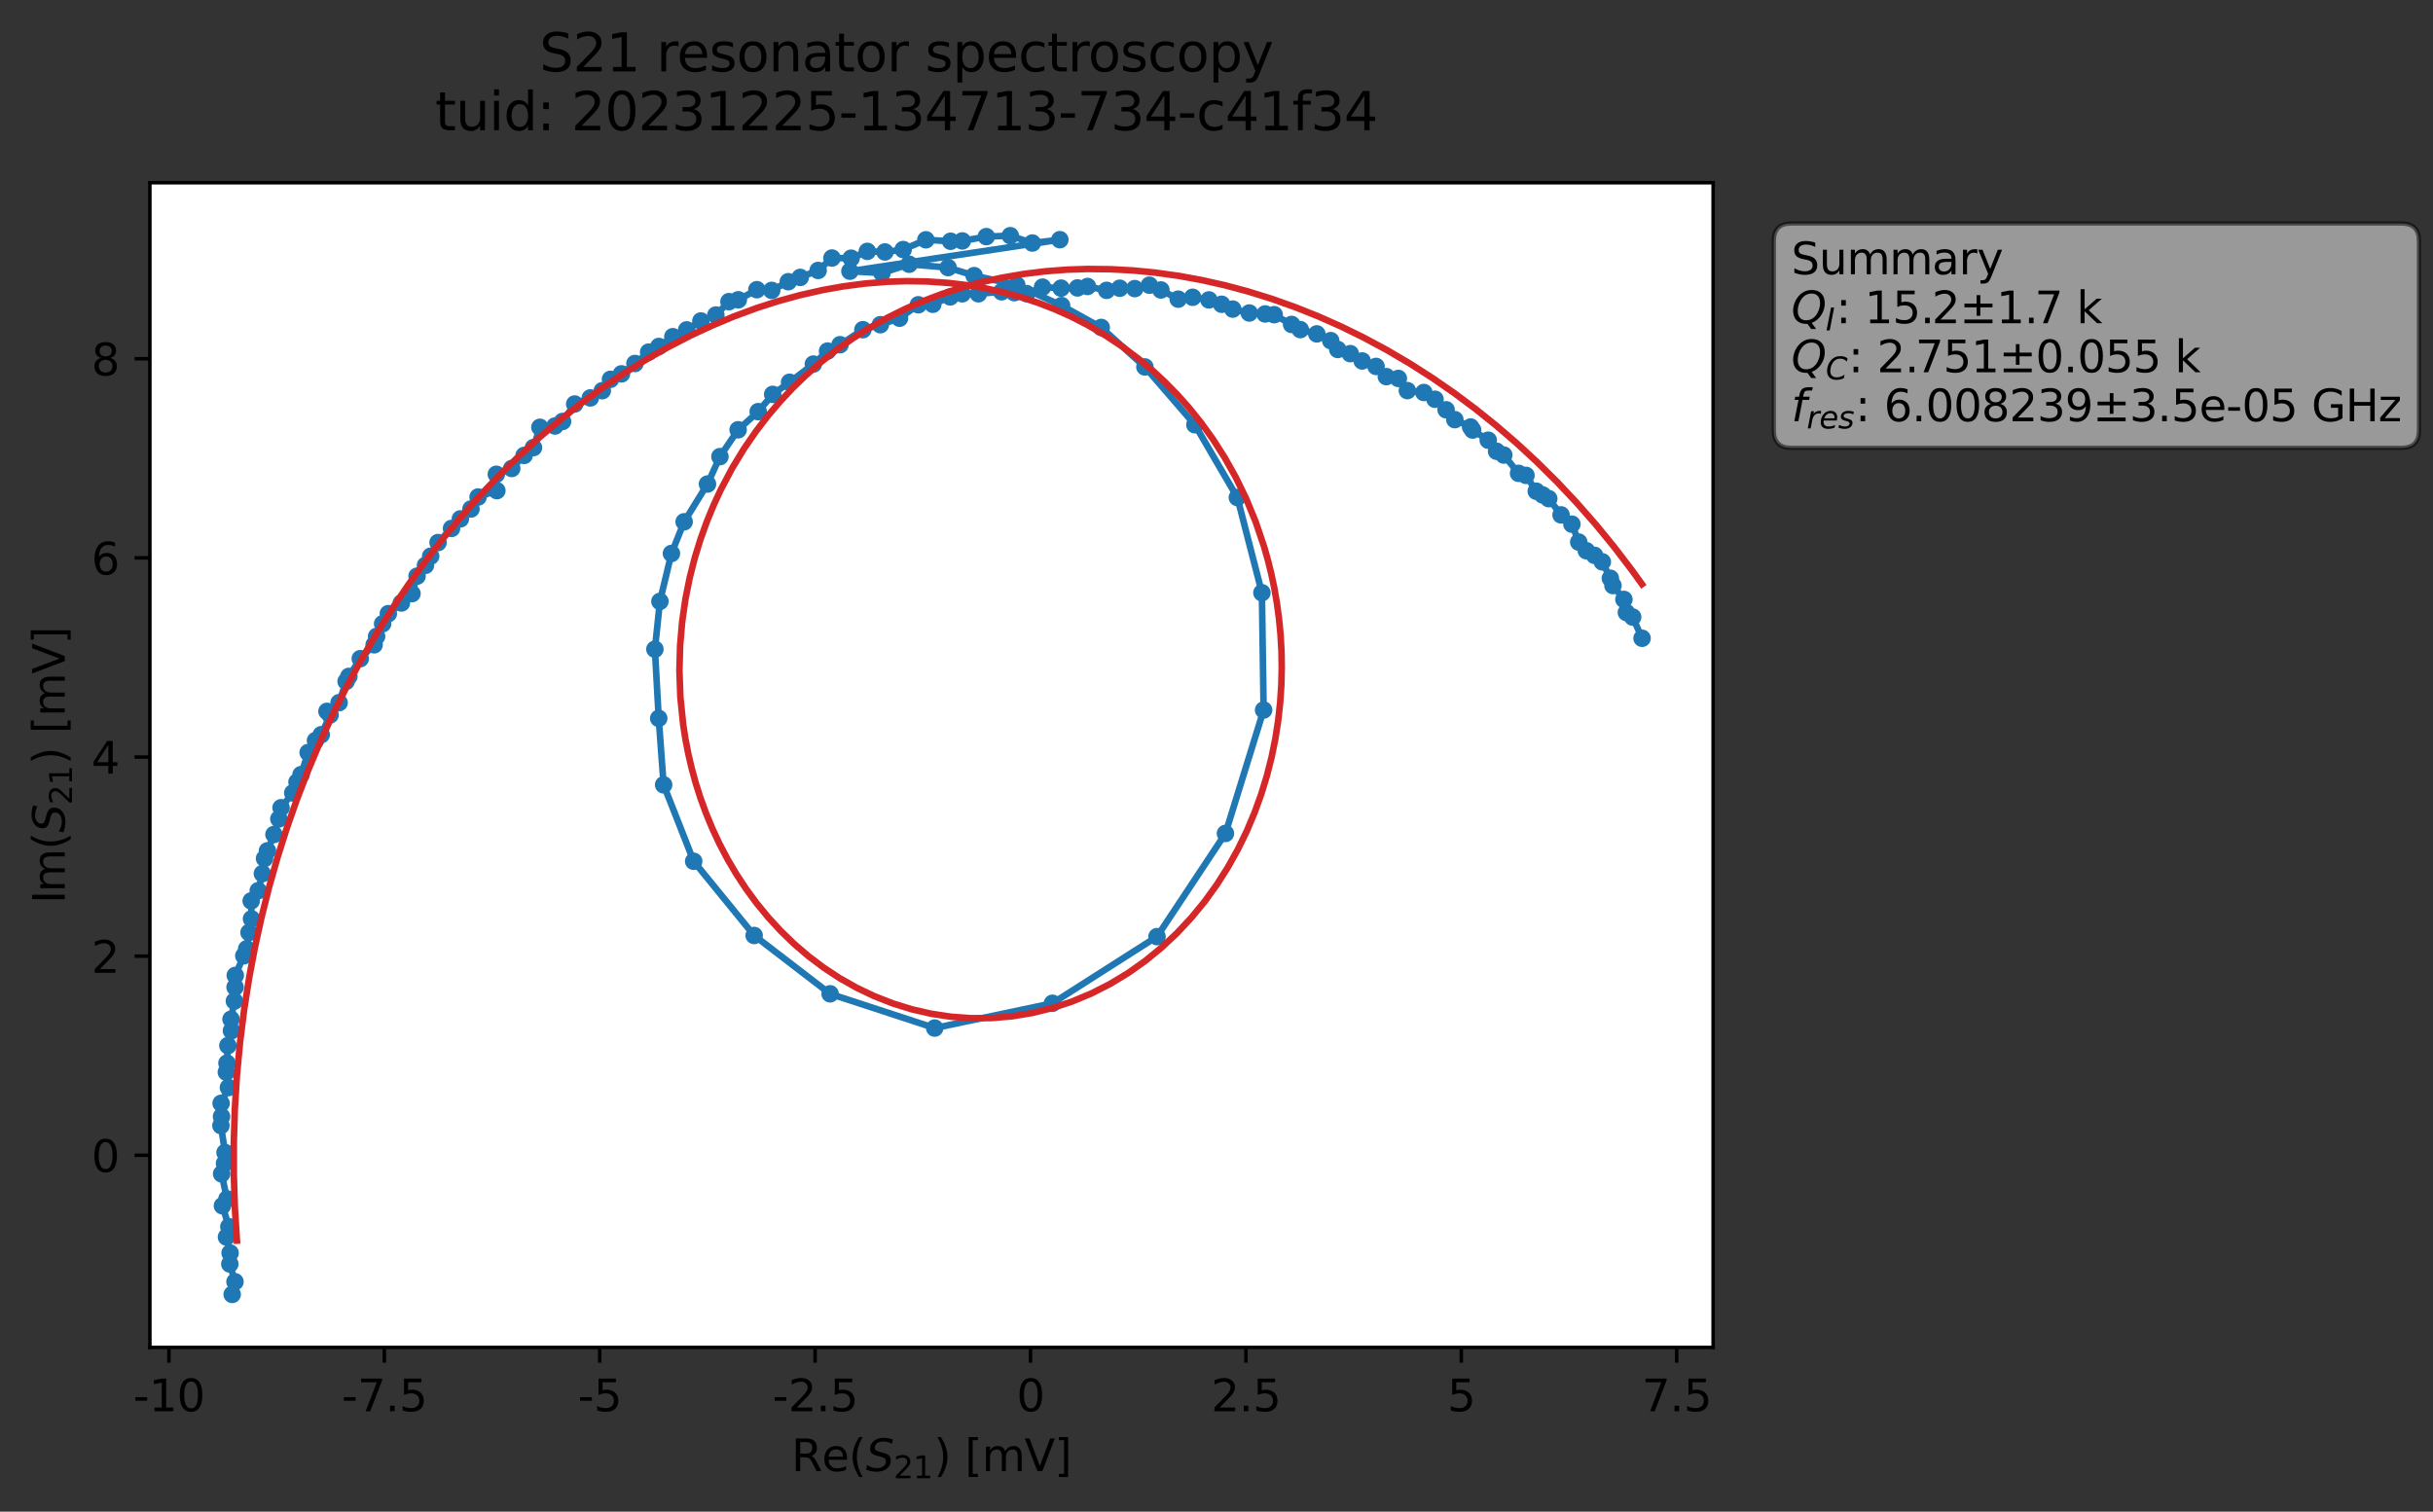 <?xml version="1.0" encoding="utf-8" standalone="no"?>
<!DOCTYPE svg PUBLIC "-//W3C//DTD SVG 1.1//EN"
  "http://www.w3.org/Graphics/SVG/1.1/DTD/svg11.dtd">
<svg xmlns:xlink="http://www.w3.org/1999/xlink" width="555.817pt" height="345.428pt" viewBox="0 0 555.817 345.428" xmlns="http://www.w3.org/2000/svg" version="1.1">
 <rect x="0" y="0" width="555.817" height="345.428" fill="#333333" stroke="none"/>
 <defs>
  <style type="text/css">*{stroke-linejoin: round; stroke-linecap: butt}</style>
 </defs>
 <g id="figure_1">
  <g id="patch_1">
   <path d="M 0 345.428 
L 555.817 345.428 
L 555.817 -0 
L 0 -0 
L 0 345.428 
z
" style="fill: none; opacity: 0"/>
  </g>
  <g id="axes_1">
   <g id="patch_2">
    <path d="M 34.241 307.872 
L 391.361 307.872 
L 391.361 41.76 
L 34.241 41.76 
z
" style="fill: #ffffff"/>
   </g>
   <g id="matplotlib.axis_1">
    <g id="xtick_1">
     <g id="line2d_1">
      <defs>
       <path id="m9a121880ab" d="M 0 0 
L 0 3.5 
" style="stroke: #000000; stroke-width: 0.8"/>
      </defs>
      <g>
       <use xlink:href="#m9a121880ab" x="38.594" y="307.872" style="stroke: #000000; stroke-width: 0.8"/>
      </g>
     </g>
     <g id="text_1">
      <!-- -10 -->
      <g transform="translate(30.427 322.47) scale(0.1 -0.1)">
       <defs>
        <path id="DejaVuSans-2d" d="M 313 2009 
L 1997 2009 
L 1997 1497 
L 313 1497 
L 313 2009 
z
" transform="scale(0.016)"/>
        <path id="DejaVuSans-31" d="M 794 531 
L 1825 531 
L 1825 4091 
L 703 3866 
L 703 4441 
L 1819 4666 
L 2450 4666 
L 2450 531 
L 3481 531 
L 3481 0 
L 794 0 
L 794 531 
z
" transform="scale(0.016)"/>
        <path id="DejaVuSans-30" d="M 2034 4250 
Q 1547 4250 1301 3770 
Q 1056 3291 1056 2328 
Q 1056 1369 1301 889 
Q 1547 409 2034 409 
Q 2525 409 2770 889 
Q 3016 1369 3016 2328 
Q 3016 3291 2770 3770 
Q 2525 4250 2034 4250 
z
M 2034 4750 
Q 2819 4750 3233 4129 
Q 3647 3509 3647 2328 
Q 3647 1150 3233 529 
Q 2819 -91 2034 -91 
Q 1250 -91 836 529 
Q 422 1150 422 2328 
Q 422 3509 836 4129 
Q 1250 4750 2034 4750 
z
" transform="scale(0.016)"/>
       </defs>
       <use xlink:href="#DejaVuSans-2d"/>
       <use xlink:href="#DejaVuSans-31" x="36.084"/>
       <use xlink:href="#DejaVuSans-30" x="99.707"/>
      </g>
     </g>
    </g>
    <g id="xtick_2">
     <g id="line2d_2">
      <g>
       <use xlink:href="#m9a121880ab" x="87.801" y="307.872" style="stroke: #000000; stroke-width: 0.8"/>
      </g>
     </g>
     <g id="text_2">
      <!-- -7.5 -->
      <g transform="translate(78.045 322.47) scale(0.1 -0.1)">
       <defs>
        <path id="DejaVuSans-37" d="M 525 4666 
L 3525 4666 
L 3525 4397 
L 1831 0 
L 1172 0 
L 2766 4134 
L 525 4134 
L 525 4666 
z
" transform="scale(0.016)"/>
        <path id="DejaVuSans-2e" d="M 684 794 
L 1344 794 
L 1344 0 
L 684 0 
L 684 794 
z
" transform="scale(0.016)"/>
        <path id="DejaVuSans-35" d="M 691 4666 
L 3169 4666 
L 3169 4134 
L 1269 4134 
L 1269 2991 
Q 1406 3038 1543 3061 
Q 1681 3084 1819 3084 
Q 2600 3084 3056 2656 
Q 3513 2228 3513 1497 
Q 3513 744 3044 326 
Q 2575 -91 1722 -91 
Q 1428 -91 1123 -41 
Q 819 9 494 109 
L 494 744 
Q 775 591 1075 516 
Q 1375 441 1709 441 
Q 2250 441 2565 725 
Q 2881 1009 2881 1497 
Q 2881 1984 2565 2268 
Q 2250 2553 1709 2553 
Q 1456 2553 1204 2497 
Q 953 2441 691 2322 
L 691 4666 
z
" transform="scale(0.016)"/>
       </defs>
       <use xlink:href="#DejaVuSans-2d"/>
       <use xlink:href="#DejaVuSans-37" x="36.084"/>
       <use xlink:href="#DejaVuSans-2e" x="99.707"/>
       <use xlink:href="#DejaVuSans-35" x="131.494"/>
      </g>
     </g>
    </g>
    <g id="xtick_3">
     <g id="line2d_3">
      <g>
       <use xlink:href="#m9a121880ab" x="137.008" y="307.872" style="stroke: #000000; stroke-width: 0.8"/>
      </g>
     </g>
     <g id="text_3">
      <!-- -5 -->
      <g transform="translate(132.022 322.47) scale(0.1 -0.1)">
       <use xlink:href="#DejaVuSans-2d"/>
       <use xlink:href="#DejaVuSans-35" x="36.084"/>
      </g>
     </g>
    </g>
    <g id="xtick_4">
     <g id="line2d_4">
      <g>
       <use xlink:href="#m9a121880ab" x="186.215" y="307.872" style="stroke: #000000; stroke-width: 0.8"/>
      </g>
     </g>
     <g id="text_4">
      <!-- -2.5 -->
      <g transform="translate(176.459 322.47) scale(0.1 -0.1)">
       <defs>
        <path id="DejaVuSans-32" d="M 1228 531 
L 3431 531 
L 3431 0 
L 469 0 
L 469 531 
Q 828 903 1448 1529 
Q 2069 2156 2228 2338 
Q 2531 2678 2651 2914 
Q 2772 3150 2772 3378 
Q 2772 3750 2511 3984 
Q 2250 4219 1831 4219 
Q 1534 4219 1204 4116 
Q 875 4013 500 3803 
L 500 4441 
Q 881 4594 1212 4672 
Q 1544 4750 1819 4750 
Q 2544 4750 2975 4387 
Q 3406 4025 3406 3419 
Q 3406 3131 3298 2873 
Q 3191 2616 2906 2266 
Q 2828 2175 2409 1742 
Q 1991 1309 1228 531 
z
" transform="scale(0.016)"/>
       </defs>
       <use xlink:href="#DejaVuSans-2d"/>
       <use xlink:href="#DejaVuSans-32" x="36.084"/>
       <use xlink:href="#DejaVuSans-2e" x="99.707"/>
       <use xlink:href="#DejaVuSans-35" x="131.494"/>
      </g>
     </g>
    </g>
    <g id="xtick_5">
     <g id="line2d_5">
      <g>
       <use xlink:href="#m9a121880ab" x="235.422" y="307.872" style="stroke: #000000; stroke-width: 0.8"/>
      </g>
     </g>
     <g id="text_5">
      <!-- 0 -->
      <g transform="translate(232.24 322.47) scale(0.1 -0.1)">
       <use xlink:href="#DejaVuSans-30"/>
      </g>
     </g>
    </g>
    <g id="xtick_6">
     <g id="line2d_6">
      <g>
       <use xlink:href="#m9a121880ab" x="284.628" y="307.872" style="stroke: #000000; stroke-width: 0.8"/>
      </g>
     </g>
     <g id="text_6">
      <!-- 2.5 -->
      <g transform="translate(276.677 322.47) scale(0.1 -0.1)">
       <use xlink:href="#DejaVuSans-32"/>
       <use xlink:href="#DejaVuSans-2e" x="63.623"/>
       <use xlink:href="#DejaVuSans-35" x="95.41"/>
      </g>
     </g>
    </g>
    <g id="xtick_7">
     <g id="line2d_7">
      <g>
       <use xlink:href="#m9a121880ab" x="333.835" y="307.872" style="stroke: #000000; stroke-width: 0.8"/>
      </g>
     </g>
     <g id="text_7">
      <!-- 5 -->
      <g transform="translate(330.654 322.47) scale(0.1 -0.1)">
       <use xlink:href="#DejaVuSans-35"/>
      </g>
     </g>
    </g>
    <g id="xtick_8">
     <g id="line2d_8">
      <g>
       <use xlink:href="#m9a121880ab" x="383.042" y="307.872" style="stroke: #000000; stroke-width: 0.8"/>
      </g>
     </g>
     <g id="text_8">
      <!-- 7.5 -->
      <g transform="translate(375.091 322.47) scale(0.1 -0.1)">
       <use xlink:href="#DejaVuSans-37"/>
       <use xlink:href="#DejaVuSans-2e" x="63.623"/>
       <use xlink:href="#DejaVuSans-35" x="95.41"/>
      </g>
     </g>
    </g>
    <g id="text_9">
     <!-- Re$(S_{21})$ [mV] -->
     <g transform="translate(180.801 336.149) scale(0.1 -0.1)">
      <defs>
       <path id="DejaVuSans-52" d="M 2841 2188 
Q 3044 2119 3236 1894 
Q 3428 1669 3622 1275 
L 4263 0 
L 3584 0 
L 2988 1197 
Q 2756 1666 2539 1819 
Q 2322 1972 1947 1972 
L 1259 1972 
L 1259 0 
L 628 0 
L 628 4666 
L 2053 4666 
Q 2853 4666 3247 4331 
Q 3641 3997 3641 3322 
Q 3641 2881 3436 2590 
Q 3231 2300 2841 2188 
z
M 1259 4147 
L 1259 2491 
L 2053 2491 
Q 2509 2491 2742 2702 
Q 2975 2913 2975 3322 
Q 2975 3731 2742 3939 
Q 2509 4147 2053 4147 
L 1259 4147 
z
" transform="scale(0.016)"/>
       <path id="DejaVuSans-65" d="M 3597 1894 
L 3597 1613 
L 953 1613 
Q 991 1019 1311 708 
Q 1631 397 2203 397 
Q 2534 397 2845 478 
Q 3156 559 3463 722 
L 3463 178 
Q 3153 47 2828 -22 
Q 2503 -91 2169 -91 
Q 1331 -91 842 396 
Q 353 884 353 1716 
Q 353 2575 817 3079 
Q 1281 3584 2069 3584 
Q 2775 3584 3186 3129 
Q 3597 2675 3597 1894 
z
M 3022 2063 
Q 3016 2534 2758 2815 
Q 2500 3097 2075 3097 
Q 1594 3097 1305 2825 
Q 1016 2553 972 2059 
L 3022 2063 
z
" transform="scale(0.016)"/>
       <path id="DejaVuSans-28" d="M 1984 4856 
Q 1566 4138 1362 3434 
Q 1159 2731 1159 2009 
Q 1159 1288 1364 580 
Q 1569 -128 1984 -844 
L 1484 -844 
Q 1016 -109 783 600 
Q 550 1309 550 2009 
Q 550 2706 781 3412 
Q 1013 4119 1484 4856 
L 1984 4856 
z
" transform="scale(0.016)"/>
       <path id="DejaVuSans-Oblique-53" d="M 3859 4513 
L 3738 3897 
Q 3422 4066 3111 4152 
Q 2800 4238 2509 4238 
Q 1944 4238 1609 3991 
Q 1275 3744 1275 3334 
Q 1275 3109 1398 2989 
Q 1522 2869 2034 2731 
L 2413 2638 
Q 3053 2472 3303 2217 
Q 3553 1963 3553 1503 
Q 3553 797 2998 353 
Q 2444 -91 1538 -91 
Q 1166 -91 791 -17 
Q 416 56 38 206 
L 166 856 
Q 513 641 861 531 
Q 1209 422 1556 422 
Q 2147 422 2503 684 
Q 2859 947 2859 1369 
Q 2859 1650 2717 1795 
Q 2575 1941 2106 2059 
L 1728 2156 
Q 1081 2325 845 2545 
Q 609 2766 609 3163 
Q 609 3859 1145 4304 
Q 1681 4750 2541 4750 
Q 2875 4750 3203 4690 
Q 3531 4631 3859 4513 
z
" transform="scale(0.016)"/>
       <path id="DejaVuSans-29" d="M 513 4856 
L 1013 4856 
Q 1481 4119 1714 3412 
Q 1947 2706 1947 2009 
Q 1947 1309 1714 600 
Q 1481 -109 1013 -844 
L 513 -844 
Q 928 -128 1133 580 
Q 1338 1288 1338 2009 
Q 1338 2731 1133 3434 
Q 928 4138 513 4856 
z
" transform="scale(0.016)"/>
       <path id="DejaVuSans-20" transform="scale(0.016)"/>
       <path id="DejaVuSans-5b" d="M 550 4863 
L 1875 4863 
L 1875 4416 
L 1125 4416 
L 1125 -397 
L 1875 -397 
L 1875 -844 
L 550 -844 
L 550 4863 
z
" transform="scale(0.016)"/>
       <path id="DejaVuSans-6d" d="M 3328 2828 
Q 3544 3216 3844 3400 
Q 4144 3584 4550 3584 
Q 5097 3584 5394 3201 
Q 5691 2819 5691 2113 
L 5691 0 
L 5113 0 
L 5113 2094 
Q 5113 2597 4934 2840 
Q 4756 3084 4391 3084 
Q 3944 3084 3684 2787 
Q 3425 2491 3425 1978 
L 3425 0 
L 2847 0 
L 2847 2094 
Q 2847 2600 2669 2842 
Q 2491 3084 2119 3084 
Q 1678 3084 1418 2786 
Q 1159 2488 1159 1978 
L 1159 0 
L 581 0 
L 581 3500 
L 1159 3500 
L 1159 2956 
Q 1356 3278 1631 3431 
Q 1906 3584 2284 3584 
Q 2666 3584 2933 3390 
Q 3200 3197 3328 2828 
z
" transform="scale(0.016)"/>
       <path id="DejaVuSans-56" d="M 1831 0 
L 50 4666 
L 709 4666 
L 2188 738 
L 3669 4666 
L 4325 4666 
L 2547 0 
L 1831 0 
z
" transform="scale(0.016)"/>
       <path id="DejaVuSans-5d" d="M 1947 4863 
L 1947 -844 
L 622 -844 
L 622 -397 
L 1369 -397 
L 1369 4416 
L 622 4416 
L 622 4863 
L 1947 4863 
z
" transform="scale(0.016)"/>
      </defs>
      <use xlink:href="#DejaVuSans-52" transform="translate(0 0.016)"/>
      <use xlink:href="#DejaVuSans-65" transform="translate(69.482 0.016)"/>
      <use xlink:href="#DejaVuSans-28" transform="translate(131.006 0.016)"/>
      <use xlink:href="#DejaVuSans-Oblique-53" transform="translate(170.02 0.016)"/>
      <use xlink:href="#DejaVuSans-32" transform="translate(233.496 -16.391) scale(0.7)"/>
      <use xlink:href="#DejaVuSans-31" transform="translate(278.032 -16.391) scale(0.7)"/>
      <use xlink:href="#DejaVuSans-29" transform="translate(325.303 0.016)"/>
      <use xlink:href="#DejaVuSans-20" transform="translate(364.316 0.016)"/>
      <use xlink:href="#DejaVuSans-5b" transform="translate(396.104 0.016)"/>
      <use xlink:href="#DejaVuSans-6d" transform="translate(435.117 0.016)"/>
      <use xlink:href="#DejaVuSans-56" transform="translate(532.529 0.016)"/>
      <use xlink:href="#DejaVuSans-5d" transform="translate(600.938 0.016)"/>
     </g>
    </g>
   </g>
   <g id="matplotlib.axis_2">
    <g id="ytick_1">
     <g id="line2d_9">
      <defs>
       <path id="m0f8358b833" d="M 0 0 
L -3.5 0 
" style="stroke: #000000; stroke-width: 0.8"/>
      </defs>
      <g>
       <use xlink:href="#m0f8358b833" x="34.241" y="263.983" style="stroke: #000000; stroke-width: 0.8"/>
      </g>
     </g>
     <g id="text_10">
      <!-- 0 -->
      <g transform="translate(20.878 267.782) scale(0.1 -0.1)">
       <use xlink:href="#DejaVuSans-30"/>
      </g>
     </g>
    </g>
    <g id="ytick_2">
     <g id="line2d_10">
      <g>
       <use xlink:href="#m0f8358b833" x="34.241" y="218.48" style="stroke: #000000; stroke-width: 0.8"/>
      </g>
     </g>
     <g id="text_11">
      <!-- 2 -->
      <g transform="translate(20.878 222.28) scale(0.1 -0.1)">
       <use xlink:href="#DejaVuSans-32"/>
      </g>
     </g>
    </g>
    <g id="ytick_3">
     <g id="line2d_11">
      <g>
       <use xlink:href="#m0f8358b833" x="34.241" y="172.978" style="stroke: #000000; stroke-width: 0.8"/>
      </g>
     </g>
     <g id="text_12">
      <!-- 4 -->
      <g transform="translate(20.878 176.777) scale(0.1 -0.1)">
       <defs>
        <path id="DejaVuSans-34" d="M 2419 4116 
L 825 1625 
L 2419 1625 
L 2419 4116 
z
M 2253 4666 
L 3047 4666 
L 3047 1625 
L 3713 1625 
L 3713 1100 
L 3047 1100 
L 3047 0 
L 2419 0 
L 2419 1100 
L 313 1100 
L 313 1709 
L 2253 4666 
z
" transform="scale(0.016)"/>
       </defs>
       <use xlink:href="#DejaVuSans-34"/>
      </g>
     </g>
    </g>
    <g id="ytick_4">
     <g id="line2d_12">
      <g>
       <use xlink:href="#m0f8358b833" x="34.241" y="127.475" style="stroke: #000000; stroke-width: 0.8"/>
      </g>
     </g>
     <g id="text_13">
      <!-- 6 -->
      <g transform="translate(20.878 131.274) scale(0.1 -0.1)">
       <defs>
        <path id="DejaVuSans-36" d="M 2113 2584 
Q 1688 2584 1439 2293 
Q 1191 2003 1191 1497 
Q 1191 994 1439 701 
Q 1688 409 2113 409 
Q 2538 409 2786 701 
Q 3034 994 3034 1497 
Q 3034 2003 2786 2293 
Q 2538 2584 2113 2584 
z
M 3366 4563 
L 3366 3988 
Q 3128 4100 2886 4159 
Q 2644 4219 2406 4219 
Q 1781 4219 1451 3797 
Q 1122 3375 1075 2522 
Q 1259 2794 1537 2939 
Q 1816 3084 2150 3084 
Q 2853 3084 3261 2657 
Q 3669 2231 3669 1497 
Q 3669 778 3244 343 
Q 2819 -91 2113 -91 
Q 1303 -91 875 529 
Q 447 1150 447 2328 
Q 447 3434 972 4092 
Q 1497 4750 2381 4750 
Q 2619 4750 2861 4703 
Q 3103 4656 3366 4563 
z
" transform="scale(0.016)"/>
       </defs>
       <use xlink:href="#DejaVuSans-36"/>
      </g>
     </g>
    </g>
    <g id="ytick_5">
     <g id="line2d_13">
      <g>
       <use xlink:href="#m0f8358b833" x="34.241" y="81.972" style="stroke: #000000; stroke-width: 0.8"/>
      </g>
     </g>
     <g id="text_14">
      <!-- 8 -->
      <g transform="translate(20.878 85.771) scale(0.1 -0.1)">
       <defs>
        <path id="DejaVuSans-38" d="M 2034 2216 
Q 1584 2216 1326 1975 
Q 1069 1734 1069 1313 
Q 1069 891 1326 650 
Q 1584 409 2034 409 
Q 2484 409 2743 651 
Q 3003 894 3003 1313 
Q 3003 1734 2745 1975 
Q 2488 2216 2034 2216 
z
M 1403 2484 
Q 997 2584 770 2862 
Q 544 3141 544 3541 
Q 544 4100 942 4425 
Q 1341 4750 2034 4750 
Q 2731 4750 3128 4425 
Q 3525 4100 3525 3541 
Q 3525 3141 3298 2862 
Q 3072 2584 2669 2484 
Q 3125 2378 3379 2068 
Q 3634 1759 3634 1313 
Q 3634 634 3220 271 
Q 2806 -91 2034 -91 
Q 1263 -91 848 271 
Q 434 634 434 1313 
Q 434 1759 690 2068 
Q 947 2378 1403 2484 
z
M 1172 3481 
Q 1172 3119 1398 2916 
Q 1625 2713 2034 2713 
Q 2441 2713 2670 2916 
Q 2900 3119 2900 3481 
Q 2900 3844 2670 4047 
Q 2441 4250 2034 4250 
Q 1625 4250 1398 4047 
Q 1172 3844 1172 3481 
z
" transform="scale(0.016)"/>
       </defs>
       <use xlink:href="#DejaVuSans-38"/>
      </g>
     </g>
    </g>
    <g id="text_15">
     <!-- Im$(S_{21})$ [mV] -->
     <g transform="translate(14.798 206.466) rotate(-90) scale(0.1 -0.1)">
      <defs>
       <path id="DejaVuSans-49" d="M 628 4666 
L 1259 4666 
L 1259 0 
L 628 0 
L 628 4666 
z
" transform="scale(0.016)"/>
      </defs>
      <use xlink:href="#DejaVuSans-49" transform="translate(0 0.016)"/>
      <use xlink:href="#DejaVuSans-6d" transform="translate(25.867 0.016)"/>
      <use xlink:href="#DejaVuSans-28" transform="translate(123.279 0.016)"/>
      <use xlink:href="#DejaVuSans-Oblique-53" transform="translate(162.293 0.016)"/>
      <use xlink:href="#DejaVuSans-32" transform="translate(225.77 -16.391) scale(0.7)"/>
      <use xlink:href="#DejaVuSans-31" transform="translate(270.306 -16.391) scale(0.7)"/>
      <use xlink:href="#DejaVuSans-29" transform="translate(317.576 0.016)"/>
      <use xlink:href="#DejaVuSans-20" transform="translate(356.59 0.016)"/>
      <use xlink:href="#DejaVuSans-5b" transform="translate(388.377 0.016)"/>
      <use xlink:href="#DejaVuSans-6d" transform="translate(427.391 0.016)"/>
      <use xlink:href="#DejaVuSans-56" transform="translate(524.803 0.016)"/>
      <use xlink:href="#DejaVuSans-5d" transform="translate(593.211 0.016)"/>
     </g>
    </g>
   </g>
   <g id="line2d_14">
    <path d="M 53.041 295.776 
L 53.683 292.877 
L 52.503 288.83 
L 52.562 286.306 
L 51.739 282.666 
L 52.284 280.311 
L 50.812 275.52 
L 51.852 273.95 
L 50.63 268.229 
L 51.288 265.848 
L 51.408 263.363 
L 50.473 257.199 
L 50.607 255.14 
L 50.511 252.116 
L 52.181 248.509 
L 51.706 244.999 
L 52.06 238.924 
L 52.876 235.528 
L 52.776 232.897 
L 53.546 228.751 
L 53.747 222.886 
L 56.353 216.82 
L 56.886 213.08 
L 57.458 209.958 
L 57.383 205.86 
L 58.996 203.526 
L 59.944 199.627 
L 60.435 196.173 
L 62.584 190.691 
L 63.705 187.126 
L 64.209 184.572 
L 66.882 181.183 
L 67.851 178.698 
L 68.776 177.006 
L 70.391 171.954 
L 72.077 169.222 
L 73.394 167.882 
L 75.417 163.358 
L 74.694 162.551 
L 77.464 160.559 
L 79.065 155.702 
L 79.7 154.559 
L 82.306 150.505 
L 85.47 147.334 
L 86.034 145.416 
L 87.409 142.527 
L 88.713 140.218 
L 91.7 137.78 
L 94.116 135.64 
L 95.276 131.653 
L 97.198 129.176 
L 100.074 123.974 
L 105.174 118.565 
L 107.593 116.303 
L 109.217 113.575 
L 113.511 112.112 
L 113.388 108.372 
L 116.907 107.049 
L 119.737 104.062 
L 121.873 102.272 
L 123.34 97.641 
L 126.786 97.341 
L 128.511 96.302 
L 131.292 92.317 
L 134.854 90.923 
L 137.594 89.275 
L 139.461 86.676 
L 141.977 85.427 
L 145.051 83.061 
L 148.182 80.462 
L 150.52 79.17 
L 153.71 76.936 
L 156.88 75.38 
L 160.118 73.344 
L 163.539 71.986 
L 166.532 68.926 
L 168.673 68.502 
L 172.907 66.19 
L 176.299 66.356 
L 180.083 64.373 
L 186.908 61.798 
L 190.059 58.959 
L 194.439 58.998 
L 198.138 57.436 
L 202.163 57.574 
L 206.327 57.022 
L 211.518 54.794 
L 217.16 55.127 
L 219.837 55.052 
L 225.323 54.067 
L 230.799 53.856 
L 235.835 55.532 
L 242.12 54.769 
L 194.162 61.97 
L 201.481 62.396 
L 207.696 60.38 
L 216.59 61.145 
L 222.546 62.98 
L 232.285 65.125 
L 242.526 69.823 
L 251.575 74.822 
L 261.552 83.843 
L 272.971 97.056 
L 282.67 113.681 
L 288.28 135.447 
L 288.675 162.244 
L 279.954 190.445 
L 264.32 214.021 
L 240.43 229.252 
L 213.53 234.913 
L 189.639 227.09 
L 172.287 213.759 
L 158.471 196.802 
L 151.605 179.336 
L 150.484 164.147 
L 149.612 148.348 
L 150.758 137.422 
L 153.389 126.473 
L 156.293 119.232 
L 161.624 110.604 
L 164.468 104.34 
L 168.624 98.207 
L 173.21 94.062 
L 176.516 90.115 
L 180.381 87.353 
L 185.813 83.187 
L 189.058 80.224 
L 191.909 78.765 
L 197.126 75.333 
L 201.113 74.193 
L 205.496 72.709 
L 209.795 69.643 
L 213.104 69.528 
L 217.069 67.843 
L 219.817 67.138 
L 223.512 67.13 
L 228.813 66.672 
L 234.527 67.09 
L 238.163 65.617 
L 242.4 65.839 
L 246.152 65.788 
L 248.443 65.462 
L 252.805 66.347 
L 255.802 65.863 
L 259.244 65.946 
L 262.578 65.168 
L 265.212 66.256 
L 269.165 68.357 
L 272.458 67.931 
L 276.179 68.53 
L 279.085 69.526 
L 281.619 70.628 
L 285.398 71.521 
L 291.086 71.905 
L 297.055 75.316 
L 300.822 76.293 
L 304 77.837 
L 305.613 79.856 
L 308.465 80.809 
L 311.188 82.479 
L 314.356 83.729 
L 316.705 86.059 
L 319.449 86.476 
L 321.512 89.253 
L 325.277 89.688 
L 327.83 91.233 
L 330.366 93.639 
L 332.355 95.886 
L 335.964 97.572 
L 336.421 98.269 
L 339.985 100.591 
L 341.892 103.112 
L 343.539 103.979 
L 346.915 108.16 
L 348.61 108.622 
L 350.955 112.246 
L 353.808 113.942 
L 356.621 117.653 
L 359.097 119.774 
L 360.661 123.871 
L 362.402 125.841 
L 364.275 126.899 
L 366.051 128.385 
L 367.881 132.137 
L 368.48 133.798 
L 370.982 136.969 
L 371.544 139.959 
L 372.981 140.998 
L 375.128 145.846 
L 375.128 145.846 
" clip-path="url(#pc63895371b)" style="fill: none; stroke: #1f77b4; stroke-width: 1.5; stroke-linecap: square"/>
    <defs>
     <path id="m164fe32ae2" d="M 0 1.5 
C 0.398 1.5 0.779 1.342 1.061 1.061 
C 1.342 0.779 1.5 0.398 1.5 0 
C 1.5 -0.398 1.342 -0.779 1.061 -1.061 
C 0.779 -1.342 0.398 -1.5 0 -1.5 
C -0.398 -1.5 -0.779 -1.342 -1.061 -1.061 
C -1.342 -0.779 -1.5 -0.398 -1.5 0 
C -1.5 0.398 -1.342 0.779 -1.061 1.061 
C -0.779 1.342 -0.398 1.5 0 1.5 
z
" style="stroke: #1f77b4"/>
    </defs>
    <g clip-path="url(#pc63895371b)">
     <use xlink:href="#m164fe32ae2" x="53.041" y="295.776" style="fill: #1f77b4; stroke: #1f77b4"/>
     <use xlink:href="#m164fe32ae2" x="53.683" y="292.877" style="fill: #1f77b4; stroke: #1f77b4"/>
     <use xlink:href="#m164fe32ae2" x="52.503" y="288.83" style="fill: #1f77b4; stroke: #1f77b4"/>
     <use xlink:href="#m164fe32ae2" x="52.562" y="286.306" style="fill: #1f77b4; stroke: #1f77b4"/>
     <use xlink:href="#m164fe32ae2" x="51.739" y="282.666" style="fill: #1f77b4; stroke: #1f77b4"/>
     <use xlink:href="#m164fe32ae2" x="52.284" y="280.311" style="fill: #1f77b4; stroke: #1f77b4"/>
     <use xlink:href="#m164fe32ae2" x="50.812" y="275.52" style="fill: #1f77b4; stroke: #1f77b4"/>
     <use xlink:href="#m164fe32ae2" x="51.852" y="273.95" style="fill: #1f77b4; stroke: #1f77b4"/>
     <use xlink:href="#m164fe32ae2" x="50.63" y="268.229" style="fill: #1f77b4; stroke: #1f77b4"/>
     <use xlink:href="#m164fe32ae2" x="51.288" y="265.848" style="fill: #1f77b4; stroke: #1f77b4"/>
     <use xlink:href="#m164fe32ae2" x="51.408" y="263.363" style="fill: #1f77b4; stroke: #1f77b4"/>
     <use xlink:href="#m164fe32ae2" x="50.473" y="257.199" style="fill: #1f77b4; stroke: #1f77b4"/>
     <use xlink:href="#m164fe32ae2" x="50.607" y="255.14" style="fill: #1f77b4; stroke: #1f77b4"/>
     <use xlink:href="#m164fe32ae2" x="50.511" y="252.116" style="fill: #1f77b4; stroke: #1f77b4"/>
     <use xlink:href="#m164fe32ae2" x="52.181" y="248.509" style="fill: #1f77b4; stroke: #1f77b4"/>
     <use xlink:href="#m164fe32ae2" x="51.706" y="244.999" style="fill: #1f77b4; stroke: #1f77b4"/>
     <use xlink:href="#m164fe32ae2" x="51.853" y="242.928" style="fill: #1f77b4; stroke: #1f77b4"/>
     <use xlink:href="#m164fe32ae2" x="52.06" y="238.924" style="fill: #1f77b4; stroke: #1f77b4"/>
     <use xlink:href="#m164fe32ae2" x="52.876" y="235.528" style="fill: #1f77b4; stroke: #1f77b4"/>
     <use xlink:href="#m164fe32ae2" x="52.776" y="232.897" style="fill: #1f77b4; stroke: #1f77b4"/>
     <use xlink:href="#m164fe32ae2" x="53.546" y="228.751" style="fill: #1f77b4; stroke: #1f77b4"/>
     <use xlink:href="#m164fe32ae2" x="53.701" y="225.573" style="fill: #1f77b4; stroke: #1f77b4"/>
     <use xlink:href="#m164fe32ae2" x="53.747" y="222.886" style="fill: #1f77b4; stroke: #1f77b4"/>
     <use xlink:href="#m164fe32ae2" x="55.698" y="218.398" style="fill: #1f77b4; stroke: #1f77b4"/>
     <use xlink:href="#m164fe32ae2" x="56.353" y="216.82" style="fill: #1f77b4; stroke: #1f77b4"/>
     <use xlink:href="#m164fe32ae2" x="56.886" y="213.08" style="fill: #1f77b4; stroke: #1f77b4"/>
     <use xlink:href="#m164fe32ae2" x="57.458" y="209.958" style="fill: #1f77b4; stroke: #1f77b4"/>
     <use xlink:href="#m164fe32ae2" x="57.383" y="205.86" style="fill: #1f77b4; stroke: #1f77b4"/>
     <use xlink:href="#m164fe32ae2" x="58.996" y="203.526" style="fill: #1f77b4; stroke: #1f77b4"/>
     <use xlink:href="#m164fe32ae2" x="59.944" y="199.627" style="fill: #1f77b4; stroke: #1f77b4"/>
     <use xlink:href="#m164fe32ae2" x="60.435" y="196.173" style="fill: #1f77b4; stroke: #1f77b4"/>
     <use xlink:href="#m164fe32ae2" x="61.102" y="194.416" style="fill: #1f77b4; stroke: #1f77b4"/>
     <use xlink:href="#m164fe32ae2" x="62.584" y="190.691" style="fill: #1f77b4; stroke: #1f77b4"/>
     <use xlink:href="#m164fe32ae2" x="63.705" y="187.126" style="fill: #1f77b4; stroke: #1f77b4"/>
     <use xlink:href="#m164fe32ae2" x="64.209" y="184.572" style="fill: #1f77b4; stroke: #1f77b4"/>
     <use xlink:href="#m164fe32ae2" x="66.882" y="181.183" style="fill: #1f77b4; stroke: #1f77b4"/>
     <use xlink:href="#m164fe32ae2" x="67.851" y="178.698" style="fill: #1f77b4; stroke: #1f77b4"/>
     <use xlink:href="#m164fe32ae2" x="68.776" y="177.006" style="fill: #1f77b4; stroke: #1f77b4"/>
     <use xlink:href="#m164fe32ae2" x="70.391" y="171.954" style="fill: #1f77b4; stroke: #1f77b4"/>
     <use xlink:href="#m164fe32ae2" x="72.077" y="169.222" style="fill: #1f77b4; stroke: #1f77b4"/>
     <use xlink:href="#m164fe32ae2" x="73.394" y="167.882" style="fill: #1f77b4; stroke: #1f77b4"/>
     <use xlink:href="#m164fe32ae2" x="75.417" y="163.358" style="fill: #1f77b4; stroke: #1f77b4"/>
     <use xlink:href="#m164fe32ae2" x="74.694" y="162.551" style="fill: #1f77b4; stroke: #1f77b4"/>
     <use xlink:href="#m164fe32ae2" x="77.464" y="160.559" style="fill: #1f77b4; stroke: #1f77b4"/>
     <use xlink:href="#m164fe32ae2" x="79.065" y="155.702" style="fill: #1f77b4; stroke: #1f77b4"/>
     <use xlink:href="#m164fe32ae2" x="79.7" y="154.559" style="fill: #1f77b4; stroke: #1f77b4"/>
     <use xlink:href="#m164fe32ae2" x="82.306" y="150.505" style="fill: #1f77b4; stroke: #1f77b4"/>
     <use xlink:href="#m164fe32ae2" x="85.47" y="147.334" style="fill: #1f77b4; stroke: #1f77b4"/>
     <use xlink:href="#m164fe32ae2" x="86.034" y="145.416" style="fill: #1f77b4; stroke: #1f77b4"/>
     <use xlink:href="#m164fe32ae2" x="87.409" y="142.527" style="fill: #1f77b4; stroke: #1f77b4"/>
     <use xlink:href="#m164fe32ae2" x="88.713" y="140.218" style="fill: #1f77b4; stroke: #1f77b4"/>
     <use xlink:href="#m164fe32ae2" x="91.7" y="137.78" style="fill: #1f77b4; stroke: #1f77b4"/>
     <use xlink:href="#m164fe32ae2" x="94.116" y="135.64" style="fill: #1f77b4; stroke: #1f77b4"/>
     <use xlink:href="#m164fe32ae2" x="95.276" y="131.653" style="fill: #1f77b4; stroke: #1f77b4"/>
     <use xlink:href="#m164fe32ae2" x="97.198" y="129.176" style="fill: #1f77b4; stroke: #1f77b4"/>
     <use xlink:href="#m164fe32ae2" x="98.387" y="127.087" style="fill: #1f77b4; stroke: #1f77b4"/>
     <use xlink:href="#m164fe32ae2" x="100.074" y="123.974" style="fill: #1f77b4; stroke: #1f77b4"/>
     <use xlink:href="#m164fe32ae2" x="103.151" y="120.751" style="fill: #1f77b4; stroke: #1f77b4"/>
     <use xlink:href="#m164fe32ae2" x="105.174" y="118.565" style="fill: #1f77b4; stroke: #1f77b4"/>
     <use xlink:href="#m164fe32ae2" x="107.593" y="116.303" style="fill: #1f77b4; stroke: #1f77b4"/>
     <use xlink:href="#m164fe32ae2" x="109.217" y="113.575" style="fill: #1f77b4; stroke: #1f77b4"/>
     <use xlink:href="#m164fe32ae2" x="113.511" y="112.112" style="fill: #1f77b4; stroke: #1f77b4"/>
     <use xlink:href="#m164fe32ae2" x="113.388" y="108.372" style="fill: #1f77b4; stroke: #1f77b4"/>
     <use xlink:href="#m164fe32ae2" x="116.907" y="107.049" style="fill: #1f77b4; stroke: #1f77b4"/>
     <use xlink:href="#m164fe32ae2" x="119.737" y="104.062" style="fill: #1f77b4; stroke: #1f77b4"/>
     <use xlink:href="#m164fe32ae2" x="121.873" y="102.272" style="fill: #1f77b4; stroke: #1f77b4"/>
     <use xlink:href="#m164fe32ae2" x="123.34" y="97.641" style="fill: #1f77b4; stroke: #1f77b4"/>
     <use xlink:href="#m164fe32ae2" x="126.786" y="97.341" style="fill: #1f77b4; stroke: #1f77b4"/>
     <use xlink:href="#m164fe32ae2" x="128.511" y="96.302" style="fill: #1f77b4; stroke: #1f77b4"/>
     <use xlink:href="#m164fe32ae2" x="131.292" y="92.317" style="fill: #1f77b4; stroke: #1f77b4"/>
     <use xlink:href="#m164fe32ae2" x="134.854" y="90.923" style="fill: #1f77b4; stroke: #1f77b4"/>
     <use xlink:href="#m164fe32ae2" x="137.594" y="89.275" style="fill: #1f77b4; stroke: #1f77b4"/>
     <use xlink:href="#m164fe32ae2" x="139.461" y="86.676" style="fill: #1f77b4; stroke: #1f77b4"/>
     <use xlink:href="#m164fe32ae2" x="141.977" y="85.427" style="fill: #1f77b4; stroke: #1f77b4"/>
     <use xlink:href="#m164fe32ae2" x="145.051" y="83.061" style="fill: #1f77b4; stroke: #1f77b4"/>
     <use xlink:href="#m164fe32ae2" x="148.182" y="80.462" style="fill: #1f77b4; stroke: #1f77b4"/>
     <use xlink:href="#m164fe32ae2" x="150.52" y="79.17" style="fill: #1f77b4; stroke: #1f77b4"/>
     <use xlink:href="#m164fe32ae2" x="153.71" y="76.936" style="fill: #1f77b4; stroke: #1f77b4"/>
     <use xlink:href="#m164fe32ae2" x="156.88" y="75.38" style="fill: #1f77b4; stroke: #1f77b4"/>
     <use xlink:href="#m164fe32ae2" x="160.118" y="73.344" style="fill: #1f77b4; stroke: #1f77b4"/>
     <use xlink:href="#m164fe32ae2" x="163.539" y="71.986" style="fill: #1f77b4; stroke: #1f77b4"/>
     <use xlink:href="#m164fe32ae2" x="166.532" y="68.926" style="fill: #1f77b4; stroke: #1f77b4"/>
     <use xlink:href="#m164fe32ae2" x="168.673" y="68.502" style="fill: #1f77b4; stroke: #1f77b4"/>
     <use xlink:href="#m164fe32ae2" x="172.907" y="66.19" style="fill: #1f77b4; stroke: #1f77b4"/>
     <use xlink:href="#m164fe32ae2" x="176.299" y="66.356" style="fill: #1f77b4; stroke: #1f77b4"/>
     <use xlink:href="#m164fe32ae2" x="180.083" y="64.373" style="fill: #1f77b4; stroke: #1f77b4"/>
     <use xlink:href="#m164fe32ae2" x="182.803" y="63.389" style="fill: #1f77b4; stroke: #1f77b4"/>
     <use xlink:href="#m164fe32ae2" x="186.908" y="61.798" style="fill: #1f77b4; stroke: #1f77b4"/>
     <use xlink:href="#m164fe32ae2" x="190.059" y="58.959" style="fill: #1f77b4; stroke: #1f77b4"/>
     <use xlink:href="#m164fe32ae2" x="194.439" y="58.998" style="fill: #1f77b4; stroke: #1f77b4"/>
     <use xlink:href="#m164fe32ae2" x="198.138" y="57.436" style="fill: #1f77b4; stroke: #1f77b4"/>
     <use xlink:href="#m164fe32ae2" x="202.163" y="57.574" style="fill: #1f77b4; stroke: #1f77b4"/>
     <use xlink:href="#m164fe32ae2" x="206.327" y="57.022" style="fill: #1f77b4; stroke: #1f77b4"/>
     <use xlink:href="#m164fe32ae2" x="211.518" y="54.794" style="fill: #1f77b4; stroke: #1f77b4"/>
     <use xlink:href="#m164fe32ae2" x="217.16" y="55.127" style="fill: #1f77b4; stroke: #1f77b4"/>
     <use xlink:href="#m164fe32ae2" x="219.837" y="55.052" style="fill: #1f77b4; stroke: #1f77b4"/>
     <use xlink:href="#m164fe32ae2" x="225.323" y="54.067" style="fill: #1f77b4; stroke: #1f77b4"/>
     <use xlink:href="#m164fe32ae2" x="230.799" y="53.856" style="fill: #1f77b4; stroke: #1f77b4"/>
     <use xlink:href="#m164fe32ae2" x="235.835" y="55.532" style="fill: #1f77b4; stroke: #1f77b4"/>
     <use xlink:href="#m164fe32ae2" x="242.12" y="54.769" style="fill: #1f77b4; stroke: #1f77b4"/>
     <use xlink:href="#m164fe32ae2" x="194.162" y="61.97" style="fill: #1f77b4; stroke: #1f77b4"/>
     <use xlink:href="#m164fe32ae2" x="201.481" y="62.396" style="fill: #1f77b4; stroke: #1f77b4"/>
     <use xlink:href="#m164fe32ae2" x="207.696" y="60.38" style="fill: #1f77b4; stroke: #1f77b4"/>
     <use xlink:href="#m164fe32ae2" x="216.59" y="61.145" style="fill: #1f77b4; stroke: #1f77b4"/>
     <use xlink:href="#m164fe32ae2" x="222.546" y="62.98" style="fill: #1f77b4; stroke: #1f77b4"/>
     <use xlink:href="#m164fe32ae2" x="232.285" y="65.125" style="fill: #1f77b4; stroke: #1f77b4"/>
     <use xlink:href="#m164fe32ae2" x="242.526" y="69.823" style="fill: #1f77b4; stroke: #1f77b4"/>
     <use xlink:href="#m164fe32ae2" x="251.575" y="74.822" style="fill: #1f77b4; stroke: #1f77b4"/>
     <use xlink:href="#m164fe32ae2" x="261.552" y="83.843" style="fill: #1f77b4; stroke: #1f77b4"/>
     <use xlink:href="#m164fe32ae2" x="272.971" y="97.056" style="fill: #1f77b4; stroke: #1f77b4"/>
     <use xlink:href="#m164fe32ae2" x="282.67" y="113.681" style="fill: #1f77b4; stroke: #1f77b4"/>
     <use xlink:href="#m164fe32ae2" x="288.28" y="135.447" style="fill: #1f77b4; stroke: #1f77b4"/>
     <use xlink:href="#m164fe32ae2" x="288.675" y="162.244" style="fill: #1f77b4; stroke: #1f77b4"/>
     <use xlink:href="#m164fe32ae2" x="279.954" y="190.445" style="fill: #1f77b4; stroke: #1f77b4"/>
     <use xlink:href="#m164fe32ae2" x="264.32" y="214.021" style="fill: #1f77b4; stroke: #1f77b4"/>
     <use xlink:href="#m164fe32ae2" x="240.43" y="229.252" style="fill: #1f77b4; stroke: #1f77b4"/>
     <use xlink:href="#m164fe32ae2" x="213.53" y="234.913" style="fill: #1f77b4; stroke: #1f77b4"/>
     <use xlink:href="#m164fe32ae2" x="189.639" y="227.09" style="fill: #1f77b4; stroke: #1f77b4"/>
     <use xlink:href="#m164fe32ae2" x="172.287" y="213.759" style="fill: #1f77b4; stroke: #1f77b4"/>
     <use xlink:href="#m164fe32ae2" x="158.471" y="196.802" style="fill: #1f77b4; stroke: #1f77b4"/>
     <use xlink:href="#m164fe32ae2" x="151.605" y="179.336" style="fill: #1f77b4; stroke: #1f77b4"/>
     <use xlink:href="#m164fe32ae2" x="150.484" y="164.147" style="fill: #1f77b4; stroke: #1f77b4"/>
     <use xlink:href="#m164fe32ae2" x="149.612" y="148.348" style="fill: #1f77b4; stroke: #1f77b4"/>
     <use xlink:href="#m164fe32ae2" x="150.758" y="137.422" style="fill: #1f77b4; stroke: #1f77b4"/>
     <use xlink:href="#m164fe32ae2" x="153.389" y="126.473" style="fill: #1f77b4; stroke: #1f77b4"/>
     <use xlink:href="#m164fe32ae2" x="156.293" y="119.232" style="fill: #1f77b4; stroke: #1f77b4"/>
     <use xlink:href="#m164fe32ae2" x="161.624" y="110.604" style="fill: #1f77b4; stroke: #1f77b4"/>
     <use xlink:href="#m164fe32ae2" x="164.468" y="104.34" style="fill: #1f77b4; stroke: #1f77b4"/>
     <use xlink:href="#m164fe32ae2" x="168.624" y="98.207" style="fill: #1f77b4; stroke: #1f77b4"/>
     <use xlink:href="#m164fe32ae2" x="173.21" y="94.062" style="fill: #1f77b4; stroke: #1f77b4"/>
     <use xlink:href="#m164fe32ae2" x="176.516" y="90.115" style="fill: #1f77b4; stroke: #1f77b4"/>
     <use xlink:href="#m164fe32ae2" x="180.381" y="87.353" style="fill: #1f77b4; stroke: #1f77b4"/>
     <use xlink:href="#m164fe32ae2" x="185.813" y="83.187" style="fill: #1f77b4; stroke: #1f77b4"/>
     <use xlink:href="#m164fe32ae2" x="189.058" y="80.224" style="fill: #1f77b4; stroke: #1f77b4"/>
     <use xlink:href="#m164fe32ae2" x="191.909" y="78.765" style="fill: #1f77b4; stroke: #1f77b4"/>
     <use xlink:href="#m164fe32ae2" x="197.126" y="75.333" style="fill: #1f77b4; stroke: #1f77b4"/>
     <use xlink:href="#m164fe32ae2" x="201.113" y="74.193" style="fill: #1f77b4; stroke: #1f77b4"/>
     <use xlink:href="#m164fe32ae2" x="205.496" y="72.709" style="fill: #1f77b4; stroke: #1f77b4"/>
     <use xlink:href="#m164fe32ae2" x="209.795" y="69.643" style="fill: #1f77b4; stroke: #1f77b4"/>
     <use xlink:href="#m164fe32ae2" x="213.104" y="69.528" style="fill: #1f77b4; stroke: #1f77b4"/>
     <use xlink:href="#m164fe32ae2" x="217.069" y="67.843" style="fill: #1f77b4; stroke: #1f77b4"/>
     <use xlink:href="#m164fe32ae2" x="219.817" y="67.138" style="fill: #1f77b4; stroke: #1f77b4"/>
     <use xlink:href="#m164fe32ae2" x="223.512" y="67.13" style="fill: #1f77b4; stroke: #1f77b4"/>
     <use xlink:href="#m164fe32ae2" x="228.813" y="66.672" style="fill: #1f77b4; stroke: #1f77b4"/>
     <use xlink:href="#m164fe32ae2" x="231.723" y="66.873" style="fill: #1f77b4; stroke: #1f77b4"/>
     <use xlink:href="#m164fe32ae2" x="234.527" y="67.09" style="fill: #1f77b4; stroke: #1f77b4"/>
     <use xlink:href="#m164fe32ae2" x="238.163" y="65.617" style="fill: #1f77b4; stroke: #1f77b4"/>
     <use xlink:href="#m164fe32ae2" x="242.4" y="65.839" style="fill: #1f77b4; stroke: #1f77b4"/>
     <use xlink:href="#m164fe32ae2" x="246.152" y="65.788" style="fill: #1f77b4; stroke: #1f77b4"/>
     <use xlink:href="#m164fe32ae2" x="248.443" y="65.462" style="fill: #1f77b4; stroke: #1f77b4"/>
     <use xlink:href="#m164fe32ae2" x="252.805" y="66.347" style="fill: #1f77b4; stroke: #1f77b4"/>
     <use xlink:href="#m164fe32ae2" x="255.802" y="65.863" style="fill: #1f77b4; stroke: #1f77b4"/>
     <use xlink:href="#m164fe32ae2" x="259.244" y="65.946" style="fill: #1f77b4; stroke: #1f77b4"/>
     <use xlink:href="#m164fe32ae2" x="262.578" y="65.168" style="fill: #1f77b4; stroke: #1f77b4"/>
     <use xlink:href="#m164fe32ae2" x="265.212" y="66.256" style="fill: #1f77b4; stroke: #1f77b4"/>
     <use xlink:href="#m164fe32ae2" x="269.165" y="68.357" style="fill: #1f77b4; stroke: #1f77b4"/>
     <use xlink:href="#m164fe32ae2" x="272.458" y="67.931" style="fill: #1f77b4; stroke: #1f77b4"/>
     <use xlink:href="#m164fe32ae2" x="276.179" y="68.53" style="fill: #1f77b4; stroke: #1f77b4"/>
     <use xlink:href="#m164fe32ae2" x="279.085" y="69.526" style="fill: #1f77b4; stroke: #1f77b4"/>
     <use xlink:href="#m164fe32ae2" x="281.619" y="70.628" style="fill: #1f77b4; stroke: #1f77b4"/>
     <use xlink:href="#m164fe32ae2" x="285.398" y="71.521" style="fill: #1f77b4; stroke: #1f77b4"/>
     <use xlink:href="#m164fe32ae2" x="289.017" y="71.74" style="fill: #1f77b4; stroke: #1f77b4"/>
     <use xlink:href="#m164fe32ae2" x="291.086" y="71.905" style="fill: #1f77b4; stroke: #1f77b4"/>
     <use xlink:href="#m164fe32ae2" x="295.069" y="74.138" style="fill: #1f77b4; stroke: #1f77b4"/>
     <use xlink:href="#m164fe32ae2" x="297.055" y="75.316" style="fill: #1f77b4; stroke: #1f77b4"/>
     <use xlink:href="#m164fe32ae2" x="300.822" y="76.293" style="fill: #1f77b4; stroke: #1f77b4"/>
     <use xlink:href="#m164fe32ae2" x="304" y="77.837" style="fill: #1f77b4; stroke: #1f77b4"/>
     <use xlink:href="#m164fe32ae2" x="305.613" y="79.856" style="fill: #1f77b4; stroke: #1f77b4"/>
     <use xlink:href="#m164fe32ae2" x="308.465" y="80.809" style="fill: #1f77b4; stroke: #1f77b4"/>
     <use xlink:href="#m164fe32ae2" x="311.188" y="82.479" style="fill: #1f77b4; stroke: #1f77b4"/>
     <use xlink:href="#m164fe32ae2" x="314.356" y="83.729" style="fill: #1f77b4; stroke: #1f77b4"/>
     <use xlink:href="#m164fe32ae2" x="316.705" y="86.059" style="fill: #1f77b4; stroke: #1f77b4"/>
     <use xlink:href="#m164fe32ae2" x="319.449" y="86.476" style="fill: #1f77b4; stroke: #1f77b4"/>
     <use xlink:href="#m164fe32ae2" x="321.512" y="89.253" style="fill: #1f77b4; stroke: #1f77b4"/>
     <use xlink:href="#m164fe32ae2" x="325.277" y="89.688" style="fill: #1f77b4; stroke: #1f77b4"/>
     <use xlink:href="#m164fe32ae2" x="327.83" y="91.233" style="fill: #1f77b4; stroke: #1f77b4"/>
     <use xlink:href="#m164fe32ae2" x="330.366" y="93.639" style="fill: #1f77b4; stroke: #1f77b4"/>
     <use xlink:href="#m164fe32ae2" x="332.355" y="95.886" style="fill: #1f77b4; stroke: #1f77b4"/>
     <use xlink:href="#m164fe32ae2" x="335.964" y="97.572" style="fill: #1f77b4; stroke: #1f77b4"/>
     <use xlink:href="#m164fe32ae2" x="336.421" y="98.269" style="fill: #1f77b4; stroke: #1f77b4"/>
     <use xlink:href="#m164fe32ae2" x="339.985" y="100.591" style="fill: #1f77b4; stroke: #1f77b4"/>
     <use xlink:href="#m164fe32ae2" x="341.892" y="103.112" style="fill: #1f77b4; stroke: #1f77b4"/>
     <use xlink:href="#m164fe32ae2" x="343.539" y="103.979" style="fill: #1f77b4; stroke: #1f77b4"/>
     <use xlink:href="#m164fe32ae2" x="346.915" y="108.16" style="fill: #1f77b4; stroke: #1f77b4"/>
     <use xlink:href="#m164fe32ae2" x="348.61" y="108.622" style="fill: #1f77b4; stroke: #1f77b4"/>
     <use xlink:href="#m164fe32ae2" x="350.955" y="112.246" style="fill: #1f77b4; stroke: #1f77b4"/>
     <use xlink:href="#m164fe32ae2" x="352.425" y="113.098" style="fill: #1f77b4; stroke: #1f77b4"/>
     <use xlink:href="#m164fe32ae2" x="353.808" y="113.942" style="fill: #1f77b4; stroke: #1f77b4"/>
     <use xlink:href="#m164fe32ae2" x="356.621" y="117.653" style="fill: #1f77b4; stroke: #1f77b4"/>
     <use xlink:href="#m164fe32ae2" x="359.097" y="119.774" style="fill: #1f77b4; stroke: #1f77b4"/>
     <use xlink:href="#m164fe32ae2" x="360.661" y="123.871" style="fill: #1f77b4; stroke: #1f77b4"/>
     <use xlink:href="#m164fe32ae2" x="362.402" y="125.841" style="fill: #1f77b4; stroke: #1f77b4"/>
     <use xlink:href="#m164fe32ae2" x="364.275" y="126.899" style="fill: #1f77b4; stroke: #1f77b4"/>
     <use xlink:href="#m164fe32ae2" x="366.051" y="128.385" style="fill: #1f77b4; stroke: #1f77b4"/>
     <use xlink:href="#m164fe32ae2" x="367.881" y="132.137" style="fill: #1f77b4; stroke: #1f77b4"/>
     <use xlink:href="#m164fe32ae2" x="368.48" y="133.798" style="fill: #1f77b4; stroke: #1f77b4"/>
     <use xlink:href="#m164fe32ae2" x="370.982" y="136.969" style="fill: #1f77b4; stroke: #1f77b4"/>
     <use xlink:href="#m164fe32ae2" x="371.544" y="139.959" style="fill: #1f77b4; stroke: #1f77b4"/>
     <use xlink:href="#m164fe32ae2" x="372.981" y="140.998" style="fill: #1f77b4; stroke: #1f77b4"/>
     <use xlink:href="#m164fe32ae2" x="375.128" y="145.846" style="fill: #1f77b4; stroke: #1f77b4"/>
    </g>
   </g>
   <g id="line2d_15">
    <path d="M 54.124 283.485 
L 53.655 275.976 
L 53.419 268.442 
L 53.418 260.893 
L 53.651 253.338 
L 54.121 245.785 
L 54.828 238.243 
L 55.772 230.722 
L 56.954 223.23 
L 58.257 216.349 
L 59.763 209.507 
L 61.472 202.711 
L 63.384 195.97 
L 65.5 189.288 
L 67.818 182.675 
L 70.34 176.135 
L 73.065 169.677 
L 75.994 163.307 
L 79.126 157.032 
L 82.462 150.858 
L 86.004 144.794 
L 89.751 138.845 
L 93.369 133.499 
L 97.163 128.261 
L 101.135 123.138 
L 105.288 118.135 
L 109.627 113.258 
L 114.154 108.513 
L 118.877 103.909 
L 123.345 99.85 
L 127.987 95.92 
L 132.812 92.125 
L 137.828 88.475 
L 142.517 85.321 
L 147.384 82.301 
L 152.44 79.425 
L 157.703 76.707 
L 162.57 74.437 
L 167.633 72.319 
L 172.911 70.371 
L 177.725 68.826 
L 182.741 67.45 
L 187.982 66.268 
L 192.673 65.435 
L 197.568 64.795 
L 202.688 64.381 
L 207.146 64.24 
L 211.793 64.317 
L 216.647 64.649 
L 220.693 65.13 
L 224.892 65.836 
L 229.255 66.801 
L 233.791 68.07 
L 237.31 69.251 
L 240.933 70.659 
L 244.659 72.323 
L 248.488 74.279 
L 252.415 76.566 
L 256.433 79.231 
L 260.528 82.328 
L 263.291 84.661 
L 266.07 87.233 
L 268.855 90.065 
L 271.632 93.179 
L 274.384 96.6 
L 277.09 100.352 
L 279.722 104.462 
L 282.251 108.954 
L 284.637 113.853 
L 286.835 119.181 
L 288.791 124.956 
L 289.659 128.015 
L 290.443 131.189 
L 291.133 134.479 
L 291.719 137.883 
L 292.191 141.399 
L 292.539 145.025 
L 292.751 148.757 
L 292.815 152.589 
L 292.72 156.515 
L 292.453 160.526 
L 292.003 164.613 
L 291.358 168.762 
L 290.506 172.961 
L 289.436 177.192 
L 288.139 181.44 
L 286.605 185.683 
L 284.827 189.899 
L 282.8 194.065 
L 280.519 198.155 
L 277.985 202.144 
L 275.197 206.001 
L 272.16 209.7 
L 268.882 213.212 
L 265.372 216.507 
L 261.644 219.559 
L 257.715 222.341 
L 253.605 224.83 
L 249.335 227.003 
L 244.931 228.843 
L 240.42 230.334 
L 235.829 231.466 
L 231.188 232.231 
L 226.528 232.628 
L 221.877 232.657 
L 217.265 232.325 
L 212.72 231.641 
L 208.267 230.619 
L 203.93 229.274 
L 199.732 227.627 
L 195.691 225.699 
L 191.824 223.513 
L 188.143 221.092 
L 184.66 218.462 
L 181.382 215.648 
L 178.314 212.675 
L 175.459 209.566 
L 172.819 206.346 
L 170.391 203.036 
L 168.172 199.658 
L 166.158 196.229 
L 164.344 192.77 
L 162.721 189.294 
L 161.284 185.818 
L 160.024 182.354 
L 158.932 178.914 
L 158 175.508 
L 157.218 172.144 
L 156.579 168.83 
L 156.073 165.573 
L 155.426 159.247 
L 155.212 153.197 
L 155.372 147.442 
L 155.849 141.989 
L 156.596 136.84 
L 157.569 131.989 
L 158.732 127.43 
L 160.05 123.149 
L 161.498 119.135 
L 163.05 115.373 
L 164.687 111.85 
L 167.264 106.98 
L 169.946 102.567 
L 172.696 98.567 
L 175.486 94.939 
L 178.295 91.646 
L 181.107 88.654 
L 183.909 85.934 
L 187.615 82.685 
L 191.274 79.815 
L 194.877 77.28 
L 198.417 75.037 
L 202.752 72.595 
L 206.985 70.502 
L 211.117 68.711 
L 215.152 67.185 
L 219.871 65.659 
L 224.464 64.423 
L 228.939 63.441 
L 234.021 62.577 
L 238.966 61.978 
L 243.784 61.615 
L 248.486 61.462 
L 253.727 61.519 
L 258.837 61.798 
L 263.828 62.279 
L 269.308 63.042 
L 274.657 64.021 
L 279.882 65.199 
L 284.99 66.563 
L 290.535 68.284 
L 295.95 70.208 
L 301.239 72.324 
L 306.405 74.623 
L 311.454 77.096 
L 316.872 80.009 
L 322.152 83.116 
L 327.295 86.408 
L 332.301 89.878 
L 337.172 93.52 
L 341.906 97.326 
L 346.505 101.292 
L 350.966 105.412 
L 355.675 110.074 
L 360.219 114.904 
L 364.595 119.896 
L 368.803 125.043 
L 372.84 130.338 
L 375.116 133.493 
L 375.116 133.493 
" clip-path="url(#pc63895371b)" style="fill: none; stroke: #d62728; stroke-width: 1.5; stroke-linecap: square"/>
   </g>
   <g id="patch_3">
    <path d="M 34.241 307.872 
L 34.241 41.76 
" style="fill: none; stroke: #000000; stroke-width: 0.8; stroke-linejoin: miter; stroke-linecap: square"/>
   </g>
   <g id="patch_4">
    <path d="M 391.361 307.872 
L 391.361 41.76 
" style="fill: none; stroke: #000000; stroke-width: 0.8; stroke-linejoin: miter; stroke-linecap: square"/>
   </g>
   <g id="patch_5">
    <path d="M 34.241 307.872 
L 391.361 307.872 
" style="fill: none; stroke: #000000; stroke-width: 0.8; stroke-linejoin: miter; stroke-linecap: square"/>
   </g>
   <g id="patch_6">
    <path d="M 34.241 41.76 
L 391.361 41.76 
" style="fill: none; stroke: #000000; stroke-width: 0.8; stroke-linejoin: miter; stroke-linecap: square"/>
   </g>
   <g id="text_16">
    <g id="patch_7">
     <path d="M 409.217 102.337 
L 548.617 102.337 
Q 552.617 102.337 552.617 98.337 
L 552.617 55.066 
Q 552.617 51.066 548.617 51.066 
L 409.217 51.066 
Q 405.217 51.066 405.217 55.066 
L 405.217 98.337 
Q 405.217 102.337 409.217 102.337 
z
" style="fill: #ffffff; opacity: 0.5; stroke: #000000; stroke-linejoin: miter"/>
    </g>
    <!-- Summary -->
    <g transform="translate(409.217 62.664) scale(0.1 -0.1)">
     <defs>
      <path id="DejaVuSans-53" d="M 3425 4513 
L 3425 3897 
Q 3066 4069 2747 4153 
Q 2428 4238 2131 4238 
Q 1616 4238 1336 4038 
Q 1056 3838 1056 3469 
Q 1056 3159 1242 3001 
Q 1428 2844 1947 2747 
L 2328 2669 
Q 3034 2534 3370 2195 
Q 3706 1856 3706 1288 
Q 3706 609 3251 259 
Q 2797 -91 1919 -91 
Q 1588 -91 1214 -16 
Q 841 59 441 206 
L 441 856 
Q 825 641 1194 531 
Q 1563 422 1919 422 
Q 2459 422 2753 634 
Q 3047 847 3047 1241 
Q 3047 1584 2836 1778 
Q 2625 1972 2144 2069 
L 1759 2144 
Q 1053 2284 737 2584 
Q 422 2884 422 3419 
Q 422 4038 858 4394 
Q 1294 4750 2059 4750 
Q 2388 4750 2728 4690 
Q 3069 4631 3425 4513 
z
" transform="scale(0.016)"/>
      <path id="DejaVuSans-75" d="M 544 1381 
L 544 3500 
L 1119 3500 
L 1119 1403 
Q 1119 906 1312 657 
Q 1506 409 1894 409 
Q 2359 409 2629 706 
Q 2900 1003 2900 1516 
L 2900 3500 
L 3475 3500 
L 3475 0 
L 2900 0 
L 2900 538 
Q 2691 219 2414 64 
Q 2138 -91 1772 -91 
Q 1169 -91 856 284 
Q 544 659 544 1381 
z
M 1991 3584 
L 1991 3584 
z
" transform="scale(0.016)"/>
      <path id="DejaVuSans-61" d="M 2194 1759 
Q 1497 1759 1228 1600 
Q 959 1441 959 1056 
Q 959 750 1161 570 
Q 1363 391 1709 391 
Q 2188 391 2477 730 
Q 2766 1069 2766 1631 
L 2766 1759 
L 2194 1759 
z
M 3341 1997 
L 3341 0 
L 2766 0 
L 2766 531 
Q 2569 213 2275 61 
Q 1981 -91 1556 -91 
Q 1019 -91 701 211 
Q 384 513 384 1019 
Q 384 1609 779 1909 
Q 1175 2209 1959 2209 
L 2766 2209 
L 2766 2266 
Q 2766 2663 2505 2880 
Q 2244 3097 1772 3097 
Q 1472 3097 1187 3025 
Q 903 2953 641 2809 
L 641 3341 
Q 956 3463 1253 3523 
Q 1550 3584 1831 3584 
Q 2591 3584 2966 3190 
Q 3341 2797 3341 1997 
z
" transform="scale(0.016)"/>
      <path id="DejaVuSans-72" d="M 2631 2963 
Q 2534 3019 2420 3045 
Q 2306 3072 2169 3072 
Q 1681 3072 1420 2755 
Q 1159 2438 1159 1844 
L 1159 0 
L 581 0 
L 581 3500 
L 1159 3500 
L 1159 2956 
Q 1341 3275 1631 3429 
Q 1922 3584 2338 3584 
Q 2397 3584 2469 3576 
Q 2541 3569 2628 3553 
L 2631 2963 
z
" transform="scale(0.016)"/>
      <path id="DejaVuSans-79" d="M 2059 -325 
Q 1816 -950 1584 -1140 
Q 1353 -1331 966 -1331 
L 506 -1331 
L 506 -850 
L 844 -850 
Q 1081 -850 1212 -737 
Q 1344 -625 1503 -206 
L 1606 56 
L 191 3500 
L 800 3500 
L 1894 763 
L 2988 3500 
L 3597 3500 
L 2059 -325 
z
" transform="scale(0.016)"/>
     </defs>
     <use xlink:href="#DejaVuSans-53"/>
     <use xlink:href="#DejaVuSans-75" x="63.477"/>
     <use xlink:href="#DejaVuSans-6d" x="126.855"/>
     <use xlink:href="#DejaVuSans-6d" x="224.268"/>
     <use xlink:href="#DejaVuSans-61" x="321.68"/>
     <use xlink:href="#DejaVuSans-72" x="382.959"/>
     <use xlink:href="#DejaVuSans-79" x="424.072"/>
    </g>
    <!-- $Q_I$: 15.2$\pm$1.7 k -->
    <g transform="translate(409.217 73.862) scale(0.1 -0.1)">
     <defs>
      <path id="DejaVuSans-Oblique-51" d="M 2309 -84 
Q 2275 -88 2237 -89 
Q 2200 -91 2125 -91 
Q 1250 -91 756 411 
Q 263 913 263 1797 
Q 263 2319 452 2844 
Q 641 3369 978 3788 
Q 1369 4269 1858 4509 
Q 2347 4750 2938 4750 
Q 3794 4750 4287 4245 
Q 4781 3741 4781 2869 
Q 4781 1928 4265 1147 
Q 3750 366 2919 44 
L 3553 -825 
L 2847 -825 
L 2309 -84 
z
M 2919 4238 
Q 2400 4238 2003 3986 
Q 1606 3734 1313 3219 
Q 1125 2891 1026 2522 
Q 928 2153 928 1778 
Q 928 1128 1239 775 
Q 1550 422 2119 422 
Q 2631 422 3032 676 
Q 3434 931 3719 1434 
Q 3909 1772 4009 2142 
Q 4109 2513 4109 2881 
Q 4109 3528 3796 3883 
Q 3484 4238 2919 4238 
z
" transform="scale(0.016)"/>
      <path id="DejaVuSans-Oblique-49" d="M 1081 4666 
L 1716 4666 
L 806 0 
L 172 0 
L 1081 4666 
z
" transform="scale(0.016)"/>
      <path id="DejaVuSans-3a" d="M 750 794 
L 1409 794 
L 1409 0 
L 750 0 
L 750 794 
z
M 750 3309 
L 1409 3309 
L 1409 2516 
L 750 2516 
L 750 3309 
z
" transform="scale(0.016)"/>
      <path id="DejaVuSans-b1" d="M 2944 4013 
L 2944 2803 
L 4684 2803 
L 4684 2272 
L 2944 2272 
L 2944 1063 
L 2419 1063 
L 2419 2272 
L 678 2272 
L 678 2803 
L 2419 2803 
L 2419 4013 
L 2944 4013 
z
M 678 531 
L 4684 531 
L 4684 0 
L 678 0 
L 678 531 
z
" transform="scale(0.016)"/>
      <path id="DejaVuSans-6b" d="M 581 4863 
L 1159 4863 
L 1159 1991 
L 2875 3500 
L 3609 3500 
L 1753 1863 
L 3688 0 
L 2938 0 
L 1159 1709 
L 1159 0 
L 581 0 
L 581 4863 
z
" transform="scale(0.016)"/>
     </defs>
     <use xlink:href="#DejaVuSans-Oblique-51" transform="translate(0 0.016)"/>
     <use xlink:href="#DejaVuSans-Oblique-49" transform="translate(78.711 -16.391) scale(0.7)"/>
     <use xlink:href="#DejaVuSans-3a" transform="translate(102.09 0.016)"/>
     <use xlink:href="#DejaVuSans-20" transform="translate(135.781 0.016)"/>
     <use xlink:href="#DejaVuSans-31" transform="translate(167.568 0.016)"/>
     <use xlink:href="#DejaVuSans-35" transform="translate(231.191 0.016)"/>
     <use xlink:href="#DejaVuSans-2e" transform="translate(294.814 0.016)"/>
     <use xlink:href="#DejaVuSans-32" transform="translate(321.102 0.016)"/>
     <use xlink:href="#DejaVuSans-b1" transform="translate(384.725 0.016)"/>
     <use xlink:href="#DejaVuSans-31" transform="translate(468.514 0.016)"/>
     <use xlink:href="#DejaVuSans-2e" transform="translate(532.137 0.016)"/>
     <use xlink:href="#DejaVuSans-37" transform="translate(556.174 0.016)"/>
     <use xlink:href="#DejaVuSans-20" transform="translate(619.797 0.016)"/>
     <use xlink:href="#DejaVuSans-6b" transform="translate(651.584 0.016)"/>
    </g>
    <!-- $Q_C$: 2.751$\pm$0.055 k -->
    <g transform="translate(409.217 85.06) scale(0.1 -0.1)">
     <defs>
      <path id="DejaVuSans-Oblique-43" d="M 4447 4306 
L 4319 3641 
Q 4019 3944 3683 4091 
Q 3347 4238 2956 4238 
Q 2422 4238 2017 3981 
Q 1613 3725 1319 3200 
Q 1131 2863 1032 2486 
Q 934 2109 934 1728 
Q 934 1091 1264 756 
Q 1594 422 2222 422 
Q 2656 422 3056 561 
Q 3456 700 3834 978 
L 3688 231 
Q 3316 72 2936 -9 
Q 2556 -91 2175 -91 
Q 1278 -91 773 396 
Q 269 884 269 1753 
Q 269 2309 461 2846 
Q 653 3384 1013 3828 
Q 1394 4300 1883 4525 
Q 2372 4750 3022 4750 
Q 3422 4750 3780 4639 
Q 4138 4528 4447 4306 
z
" transform="scale(0.016)"/>
     </defs>
     <use xlink:href="#DejaVuSans-Oblique-51" transform="translate(0 0.016)"/>
     <use xlink:href="#DejaVuSans-Oblique-43" transform="translate(78.711 -16.391) scale(0.7)"/>
     <use xlink:href="#DejaVuSans-3a" transform="translate(130.322 0.016)"/>
     <use xlink:href="#DejaVuSans-20" transform="translate(164.014 0.016)"/>
     <use xlink:href="#DejaVuSans-32" transform="translate(195.801 0.016)"/>
     <use xlink:href="#DejaVuSans-2e" transform="translate(259.424 0.016)"/>
     <use xlink:href="#DejaVuSans-37" transform="translate(283.461 0.016)"/>
     <use xlink:href="#DejaVuSans-35" transform="translate(347.084 0.016)"/>
     <use xlink:href="#DejaVuSans-31" transform="translate(410.707 0.016)"/>
     <use xlink:href="#DejaVuSans-b1" transform="translate(474.33 0.016)"/>
     <use xlink:href="#DejaVuSans-30" transform="translate(558.119 0.016)"/>
     <use xlink:href="#DejaVuSans-2e" transform="translate(621.742 0.016)"/>
     <use xlink:href="#DejaVuSans-30" transform="translate(653.529 0.016)"/>
     <use xlink:href="#DejaVuSans-35" transform="translate(717.152 0.016)"/>
     <use xlink:href="#DejaVuSans-35" transform="translate(780.775 0.016)"/>
     <use xlink:href="#DejaVuSans-20" transform="translate(844.398 0.016)"/>
     <use xlink:href="#DejaVuSans-6b" transform="translate(876.186 0.016)"/>
    </g>
    <!-- $f_{res}$: 6.008239$\pm$3.5e-05 GHz -->
    <g transform="translate(409.217 96.257) scale(0.1 -0.1)">
     <defs>
      <path id="DejaVuSans-Oblique-66" d="M 3059 4863 
L 2969 4384 
L 2419 4384 
Q 2106 4384 1964 4261 
Q 1822 4138 1753 3809 
L 1691 3500 
L 2638 3500 
L 2553 3053 
L 1606 3053 
L 1013 0 
L 434 0 
L 1031 3053 
L 481 3053 
L 563 3500 
L 1113 3500 
L 1159 3744 
Q 1278 4363 1576 4613 
Q 1875 4863 2516 4863 
L 3059 4863 
z
" transform="scale(0.016)"/>
      <path id="DejaVuSans-Oblique-72" d="M 2853 2969 
Q 2766 3016 2653 3041 
Q 2541 3066 2413 3066 
Q 1953 3066 1609 2717 
Q 1266 2369 1153 1784 
L 800 0 
L 225 0 
L 909 3500 
L 1484 3500 
L 1375 2956 
Q 1603 3259 1920 3421 
Q 2238 3584 2597 3584 
Q 2691 3584 2781 3573 
Q 2872 3563 2963 3538 
L 2853 2969 
z
" transform="scale(0.016)"/>
      <path id="DejaVuSans-Oblique-65" d="M 3078 2063 
Q 3088 2113 3092 2166 
Q 3097 2219 3097 2272 
Q 3097 2653 2873 2875 
Q 2650 3097 2266 3097 
Q 1838 3097 1509 2826 
Q 1181 2556 1013 2059 
L 3078 2063 
z
M 3578 1613 
L 903 1613 
Q 884 1494 878 1425 
Q 872 1356 872 1306 
Q 872 872 1139 634 
Q 1406 397 1894 397 
Q 2269 397 2603 481 
Q 2938 566 3225 728 
L 3116 159 
Q 2806 34 2476 -28 
Q 2147 -91 1806 -91 
Q 1078 -91 686 257 
Q 294 606 294 1247 
Q 294 1794 489 2264 
Q 684 2734 1063 3103 
Q 1306 3334 1642 3459 
Q 1978 3584 2356 3584 
Q 2950 3584 3301 3228 
Q 3653 2872 3653 2272 
Q 3653 2128 3634 1964 
Q 3616 1800 3578 1613 
z
" transform="scale(0.016)"/>
      <path id="DejaVuSans-Oblique-73" d="M 3200 3397 
L 3091 2853 
Q 2863 2978 2609 3040 
Q 2356 3103 2088 3103 
Q 1634 3103 1373 2948 
Q 1113 2794 1113 2528 
Q 1113 2219 1719 2053 
Q 1766 2041 1788 2034 
L 1972 1978 
Q 2547 1819 2739 1644 
Q 2931 1469 2931 1166 
Q 2931 609 2489 259 
Q 2047 -91 1331 -91 
Q 1053 -91 747 -37 
Q 441 16 72 128 
L 184 722 
Q 500 559 806 475 
Q 1113 391 1394 391 
Q 1816 391 2080 572 
Q 2344 753 2344 1031 
Q 2344 1331 1650 1516 
L 1591 1531 
L 1394 1581 
Q 956 1697 753 1886 
Q 550 2075 550 2369 
Q 550 2928 970 3256 
Q 1391 3584 2113 3584 
Q 2397 3584 2667 3537 
Q 2938 3491 3200 3397 
z
" transform="scale(0.016)"/>
      <path id="DejaVuSans-33" d="M 2597 2516 
Q 3050 2419 3304 2112 
Q 3559 1806 3559 1356 
Q 3559 666 3084 287 
Q 2609 -91 1734 -91 
Q 1441 -91 1130 -33 
Q 819 25 488 141 
L 488 750 
Q 750 597 1062 519 
Q 1375 441 1716 441 
Q 2309 441 2620 675 
Q 2931 909 2931 1356 
Q 2931 1769 2642 2001 
Q 2353 2234 1838 2234 
L 1294 2234 
L 1294 2753 
L 1863 2753 
Q 2328 2753 2575 2939 
Q 2822 3125 2822 3475 
Q 2822 3834 2567 4026 
Q 2313 4219 1838 4219 
Q 1578 4219 1281 4162 
Q 984 4106 628 3988 
L 628 4550 
Q 988 4650 1302 4700 
Q 1616 4750 1894 4750 
Q 2613 4750 3031 4423 
Q 3450 4097 3450 3541 
Q 3450 3153 3228 2886 
Q 3006 2619 2597 2516 
z
" transform="scale(0.016)"/>
      <path id="DejaVuSans-39" d="M 703 97 
L 703 672 
Q 941 559 1184 500 
Q 1428 441 1663 441 
Q 2288 441 2617 861 
Q 2947 1281 2994 2138 
Q 2813 1869 2534 1725 
Q 2256 1581 1919 1581 
Q 1219 1581 811 2004 
Q 403 2428 403 3163 
Q 403 3881 828 4315 
Q 1253 4750 1959 4750 
Q 2769 4750 3195 4129 
Q 3622 3509 3622 2328 
Q 3622 1225 3098 567 
Q 2575 -91 1691 -91 
Q 1453 -91 1209 -44 
Q 966 3 703 97 
z
M 1959 2075 
Q 2384 2075 2632 2365 
Q 2881 2656 2881 3163 
Q 2881 3666 2632 3958 
Q 2384 4250 1959 4250 
Q 1534 4250 1286 3958 
Q 1038 3666 1038 3163 
Q 1038 2656 1286 2365 
Q 1534 2075 1959 2075 
z
" transform="scale(0.016)"/>
      <path id="DejaVuSans-47" d="M 3809 666 
L 3809 1919 
L 2778 1919 
L 2778 2438 
L 4434 2438 
L 4434 434 
Q 4069 175 3628 42 
Q 3188 -91 2688 -91 
Q 1594 -91 976 548 
Q 359 1188 359 2328 
Q 359 3472 976 4111 
Q 1594 4750 2688 4750 
Q 3144 4750 3555 4637 
Q 3966 4525 4313 4306 
L 4313 3634 
Q 3963 3931 3569 4081 
Q 3175 4231 2741 4231 
Q 1884 4231 1454 3753 
Q 1025 3275 1025 2328 
Q 1025 1384 1454 906 
Q 1884 428 2741 428 
Q 3075 428 3337 486 
Q 3600 544 3809 666 
z
" transform="scale(0.016)"/>
      <path id="DejaVuSans-48" d="M 628 4666 
L 1259 4666 
L 1259 2753 
L 3553 2753 
L 3553 4666 
L 4184 4666 
L 4184 0 
L 3553 0 
L 3553 2222 
L 1259 2222 
L 1259 0 
L 628 0 
L 628 4666 
z
" transform="scale(0.016)"/>
      <path id="DejaVuSans-7a" d="M 353 3500 
L 3084 3500 
L 3084 2975 
L 922 459 
L 3084 459 
L 3084 0 
L 275 0 
L 275 525 
L 2438 3041 
L 353 3041 
L 353 3500 
z
" transform="scale(0.016)"/>
     </defs>
     <use xlink:href="#DejaVuSans-Oblique-66" transform="translate(0 0.016)"/>
     <use xlink:href="#DejaVuSans-Oblique-72" transform="translate(35.205 -16.391) scale(0.7)"/>
     <use xlink:href="#DejaVuSans-Oblique-65" transform="translate(63.984 -16.391) scale(0.7)"/>
     <use xlink:href="#DejaVuSans-Oblique-73" transform="translate(107.051 -16.391) scale(0.7)"/>
     <use xlink:href="#DejaVuSans-3a" transform="translate(146.255 0.016)"/>
     <use xlink:href="#DejaVuSans-20" transform="translate(179.946 0.016)"/>
     <use xlink:href="#DejaVuSans-36" transform="translate(211.733 0.016)"/>
     <use xlink:href="#DejaVuSans-2e" transform="translate(275.356 0.016)"/>
     <use xlink:href="#DejaVuSans-30" transform="translate(307.144 0.016)"/>
     <use xlink:href="#DejaVuSans-30" transform="translate(370.767 0.016)"/>
     <use xlink:href="#DejaVuSans-38" transform="translate(434.39 0.016)"/>
     <use xlink:href="#DejaVuSans-32" transform="translate(498.013 0.016)"/>
     <use xlink:href="#DejaVuSans-33" transform="translate(561.636 0.016)"/>
     <use xlink:href="#DejaVuSans-39" transform="translate(625.259 0.016)"/>
     <use xlink:href="#DejaVuSans-b1" transform="translate(688.882 0.016)"/>
     <use xlink:href="#DejaVuSans-33" transform="translate(772.671 0.016)"/>
     <use xlink:href="#DejaVuSans-2e" transform="translate(836.294 0.016)"/>
     <use xlink:href="#DejaVuSans-35" transform="translate(868.081 0.016)"/>
     <use xlink:href="#DejaVuSans-65" transform="translate(931.704 0.016)"/>
     <use xlink:href="#DejaVuSans-2d" transform="translate(993.228 0.016)"/>
     <use xlink:href="#DejaVuSans-30" transform="translate(1029.312 0.016)"/>
     <use xlink:href="#DejaVuSans-35" transform="translate(1092.935 0.016)"/>
     <use xlink:href="#DejaVuSans-20" transform="translate(1156.558 0.016)"/>
     <use xlink:href="#DejaVuSans-47" transform="translate(1188.345 0.016)"/>
     <use xlink:href="#DejaVuSans-48" transform="translate(1265.835 0.016)"/>
     <use xlink:href="#DejaVuSans-7a" transform="translate(1341.03 0.016)"/>
    </g>
   </g>
  </g>
  <g id="text_17">
   <!-- S21 resonator spectroscopy -->
   <g transform="translate(123.256 16.318) scale(0.12 -0.12)">
    <defs>
     <path id="DejaVuSans-73" d="M 2834 3397 
L 2834 2853 
Q 2591 2978 2328 3040 
Q 2066 3103 1784 3103 
Q 1356 3103 1142 2972 
Q 928 2841 928 2578 
Q 928 2378 1081 2264 
Q 1234 2150 1697 2047 
L 1894 2003 
Q 2506 1872 2764 1633 
Q 3022 1394 3022 966 
Q 3022 478 2636 193 
Q 2250 -91 1575 -91 
Q 1294 -91 989 -36 
Q 684 19 347 128 
L 347 722 
Q 666 556 975 473 
Q 1284 391 1588 391 
Q 1994 391 2212 530 
Q 2431 669 2431 922 
Q 2431 1156 2273 1281 
Q 2116 1406 1581 1522 
L 1381 1569 
Q 847 1681 609 1914 
Q 372 2147 372 2553 
Q 372 3047 722 3315 
Q 1072 3584 1716 3584 
Q 2034 3584 2315 3537 
Q 2597 3491 2834 3397 
z
" transform="scale(0.016)"/>
     <path id="DejaVuSans-6f" d="M 1959 3097 
Q 1497 3097 1228 2736 
Q 959 2375 959 1747 
Q 959 1119 1226 758 
Q 1494 397 1959 397 
Q 2419 397 2687 759 
Q 2956 1122 2956 1747 
Q 2956 2369 2687 2733 
Q 2419 3097 1959 3097 
z
M 1959 3584 
Q 2709 3584 3137 3096 
Q 3566 2609 3566 1747 
Q 3566 888 3137 398 
Q 2709 -91 1959 -91 
Q 1206 -91 779 398 
Q 353 888 353 1747 
Q 353 2609 779 3096 
Q 1206 3584 1959 3584 
z
" transform="scale(0.016)"/>
     <path id="DejaVuSans-6e" d="M 3513 2113 
L 3513 0 
L 2938 0 
L 2938 2094 
Q 2938 2591 2744 2837 
Q 2550 3084 2163 3084 
Q 1697 3084 1428 2787 
Q 1159 2491 1159 1978 
L 1159 0 
L 581 0 
L 581 3500 
L 1159 3500 
L 1159 2956 
Q 1366 3272 1645 3428 
Q 1925 3584 2291 3584 
Q 2894 3584 3203 3211 
Q 3513 2838 3513 2113 
z
" transform="scale(0.016)"/>
     <path id="DejaVuSans-74" d="M 1172 4494 
L 1172 3500 
L 2356 3500 
L 2356 3053 
L 1172 3053 
L 1172 1153 
Q 1172 725 1289 603 
Q 1406 481 1766 481 
L 2356 481 
L 2356 0 
L 1766 0 
Q 1100 0 847 248 
Q 594 497 594 1153 
L 594 3053 
L 172 3053 
L 172 3500 
L 594 3500 
L 594 4494 
L 1172 4494 
z
" transform="scale(0.016)"/>
     <path id="DejaVuSans-70" d="M 1159 525 
L 1159 -1331 
L 581 -1331 
L 581 3500 
L 1159 3500 
L 1159 2969 
Q 1341 3281 1617 3432 
Q 1894 3584 2278 3584 
Q 2916 3584 3314 3078 
Q 3713 2572 3713 1747 
Q 3713 922 3314 415 
Q 2916 -91 2278 -91 
Q 1894 -91 1617 61 
Q 1341 213 1159 525 
z
M 3116 1747 
Q 3116 2381 2855 2742 
Q 2594 3103 2138 3103 
Q 1681 3103 1420 2742 
Q 1159 2381 1159 1747 
Q 1159 1113 1420 752 
Q 1681 391 2138 391 
Q 2594 391 2855 752 
Q 3116 1113 3116 1747 
z
" transform="scale(0.016)"/>
     <path id="DejaVuSans-63" d="M 3122 3366 
L 3122 2828 
Q 2878 2963 2633 3030 
Q 2388 3097 2138 3097 
Q 1578 3097 1268 2742 
Q 959 2388 959 1747 
Q 959 1106 1268 751 
Q 1578 397 2138 397 
Q 2388 397 2633 464 
Q 2878 531 3122 666 
L 3122 134 
Q 2881 22 2623 -34 
Q 2366 -91 2075 -91 
Q 1284 -91 818 406 
Q 353 903 353 1747 
Q 353 2603 823 3093 
Q 1294 3584 2113 3584 
Q 2378 3584 2631 3529 
Q 2884 3475 3122 3366 
z
" transform="scale(0.016)"/>
    </defs>
    <use xlink:href="#DejaVuSans-53"/>
    <use xlink:href="#DejaVuSans-32" x="63.477"/>
    <use xlink:href="#DejaVuSans-31" x="127.1"/>
    <use xlink:href="#DejaVuSans-20" x="190.723"/>
    <use xlink:href="#DejaVuSans-72" x="222.51"/>
    <use xlink:href="#DejaVuSans-65" x="261.373"/>
    <use xlink:href="#DejaVuSans-73" x="322.896"/>
    <use xlink:href="#DejaVuSans-6f" x="374.996"/>
    <use xlink:href="#DejaVuSans-6e" x="436.178"/>
    <use xlink:href="#DejaVuSans-61" x="499.557"/>
    <use xlink:href="#DejaVuSans-74" x="560.836"/>
    <use xlink:href="#DejaVuSans-6f" x="600.045"/>
    <use xlink:href="#DejaVuSans-72" x="661.227"/>
    <use xlink:href="#DejaVuSans-20" x="702.34"/>
    <use xlink:href="#DejaVuSans-73" x="734.127"/>
    <use xlink:href="#DejaVuSans-70" x="786.227"/>
    <use xlink:href="#DejaVuSans-65" x="849.703"/>
    <use xlink:href="#DejaVuSans-63" x="911.227"/>
    <use xlink:href="#DejaVuSans-74" x="966.207"/>
    <use xlink:href="#DejaVuSans-72" x="1005.416"/>
    <use xlink:href="#DejaVuSans-6f" x="1044.279"/>
    <use xlink:href="#DejaVuSans-73" x="1105.461"/>
    <use xlink:href="#DejaVuSans-63" x="1157.561"/>
    <use xlink:href="#DejaVuSans-6f" x="1212.541"/>
    <use xlink:href="#DejaVuSans-70" x="1273.723"/>
    <use xlink:href="#DejaVuSans-79" x="1337.199"/>
   </g>
   <!-- tuid: 20231225-134713-734-c41f34 -->
   <g transform="translate(99.409 29.756) scale(0.12 -0.12)">
    <defs>
     <path id="DejaVuSans-69" d="M 603 3500 
L 1178 3500 
L 1178 0 
L 603 0 
L 603 3500 
z
M 603 4863 
L 1178 4863 
L 1178 4134 
L 603 4134 
L 603 4863 
z
" transform="scale(0.016)"/>
     <path id="DejaVuSans-64" d="M 2906 2969 
L 2906 4863 
L 3481 4863 
L 3481 0 
L 2906 0 
L 2906 525 
Q 2725 213 2448 61 
Q 2172 -91 1784 -91 
Q 1150 -91 751 415 
Q 353 922 353 1747 
Q 353 2572 751 3078 
Q 1150 3584 1784 3584 
Q 2172 3584 2448 3432 
Q 2725 3281 2906 2969 
z
M 947 1747 
Q 947 1113 1208 752 
Q 1469 391 1925 391 
Q 2381 391 2643 752 
Q 2906 1113 2906 1747 
Q 2906 2381 2643 2742 
Q 2381 3103 1925 3103 
Q 1469 3103 1208 2742 
Q 947 2381 947 1747 
z
" transform="scale(0.016)"/>
     <path id="DejaVuSans-66" d="M 2375 4863 
L 2375 4384 
L 1825 4384 
Q 1516 4384 1395 4259 
Q 1275 4134 1275 3809 
L 1275 3500 
L 2222 3500 
L 2222 3053 
L 1275 3053 
L 1275 0 
L 697 0 
L 697 3053 
L 147 3053 
L 147 3500 
L 697 3500 
L 697 3744 
Q 697 4328 969 4595 
Q 1241 4863 1831 4863 
L 2375 4863 
z
" transform="scale(0.016)"/>
    </defs>
    <use xlink:href="#DejaVuSans-74"/>
    <use xlink:href="#DejaVuSans-75" x="39.209"/>
    <use xlink:href="#DejaVuSans-69" x="102.588"/>
    <use xlink:href="#DejaVuSans-64" x="130.371"/>
    <use xlink:href="#DejaVuSans-3a" x="193.848"/>
    <use xlink:href="#DejaVuSans-20" x="227.539"/>
    <use xlink:href="#DejaVuSans-32" x="259.326"/>
    <use xlink:href="#DejaVuSans-30" x="322.949"/>
    <use xlink:href="#DejaVuSans-32" x="386.572"/>
    <use xlink:href="#DejaVuSans-33" x="450.195"/>
    <use xlink:href="#DejaVuSans-31" x="513.818"/>
    <use xlink:href="#DejaVuSans-32" x="577.441"/>
    <use xlink:href="#DejaVuSans-32" x="641.064"/>
    <use xlink:href="#DejaVuSans-35" x="704.688"/>
    <use xlink:href="#DejaVuSans-2d" x="768.311"/>
    <use xlink:href="#DejaVuSans-31" x="804.395"/>
    <use xlink:href="#DejaVuSans-33" x="868.018"/>
    <use xlink:href="#DejaVuSans-34" x="931.641"/>
    <use xlink:href="#DejaVuSans-37" x="995.264"/>
    <use xlink:href="#DejaVuSans-31" x="1058.887"/>
    <use xlink:href="#DejaVuSans-33" x="1122.51"/>
    <use xlink:href="#DejaVuSans-2d" x="1186.133"/>
    <use xlink:href="#DejaVuSans-37" x="1222.217"/>
    <use xlink:href="#DejaVuSans-33" x="1285.84"/>
    <use xlink:href="#DejaVuSans-34" x="1349.463"/>
    <use xlink:href="#DejaVuSans-2d" x="1413.086"/>
    <use xlink:href="#DejaVuSans-63" x="1449.17"/>
    <use xlink:href="#DejaVuSans-34" x="1504.15"/>
    <use xlink:href="#DejaVuSans-31" x="1567.773"/>
    <use xlink:href="#DejaVuSans-66" x="1631.396"/>
    <use xlink:href="#DejaVuSans-33" x="1666.602"/>
    <use xlink:href="#DejaVuSans-34" x="1730.225"/>
   </g>
  </g>
 </g>
 <defs>
  <clipPath id="pc63895371b">
   <rect x="34.241" y="41.76" width="357.12" height="266.112"/>
  </clipPath>
 </defs>
</svg>
